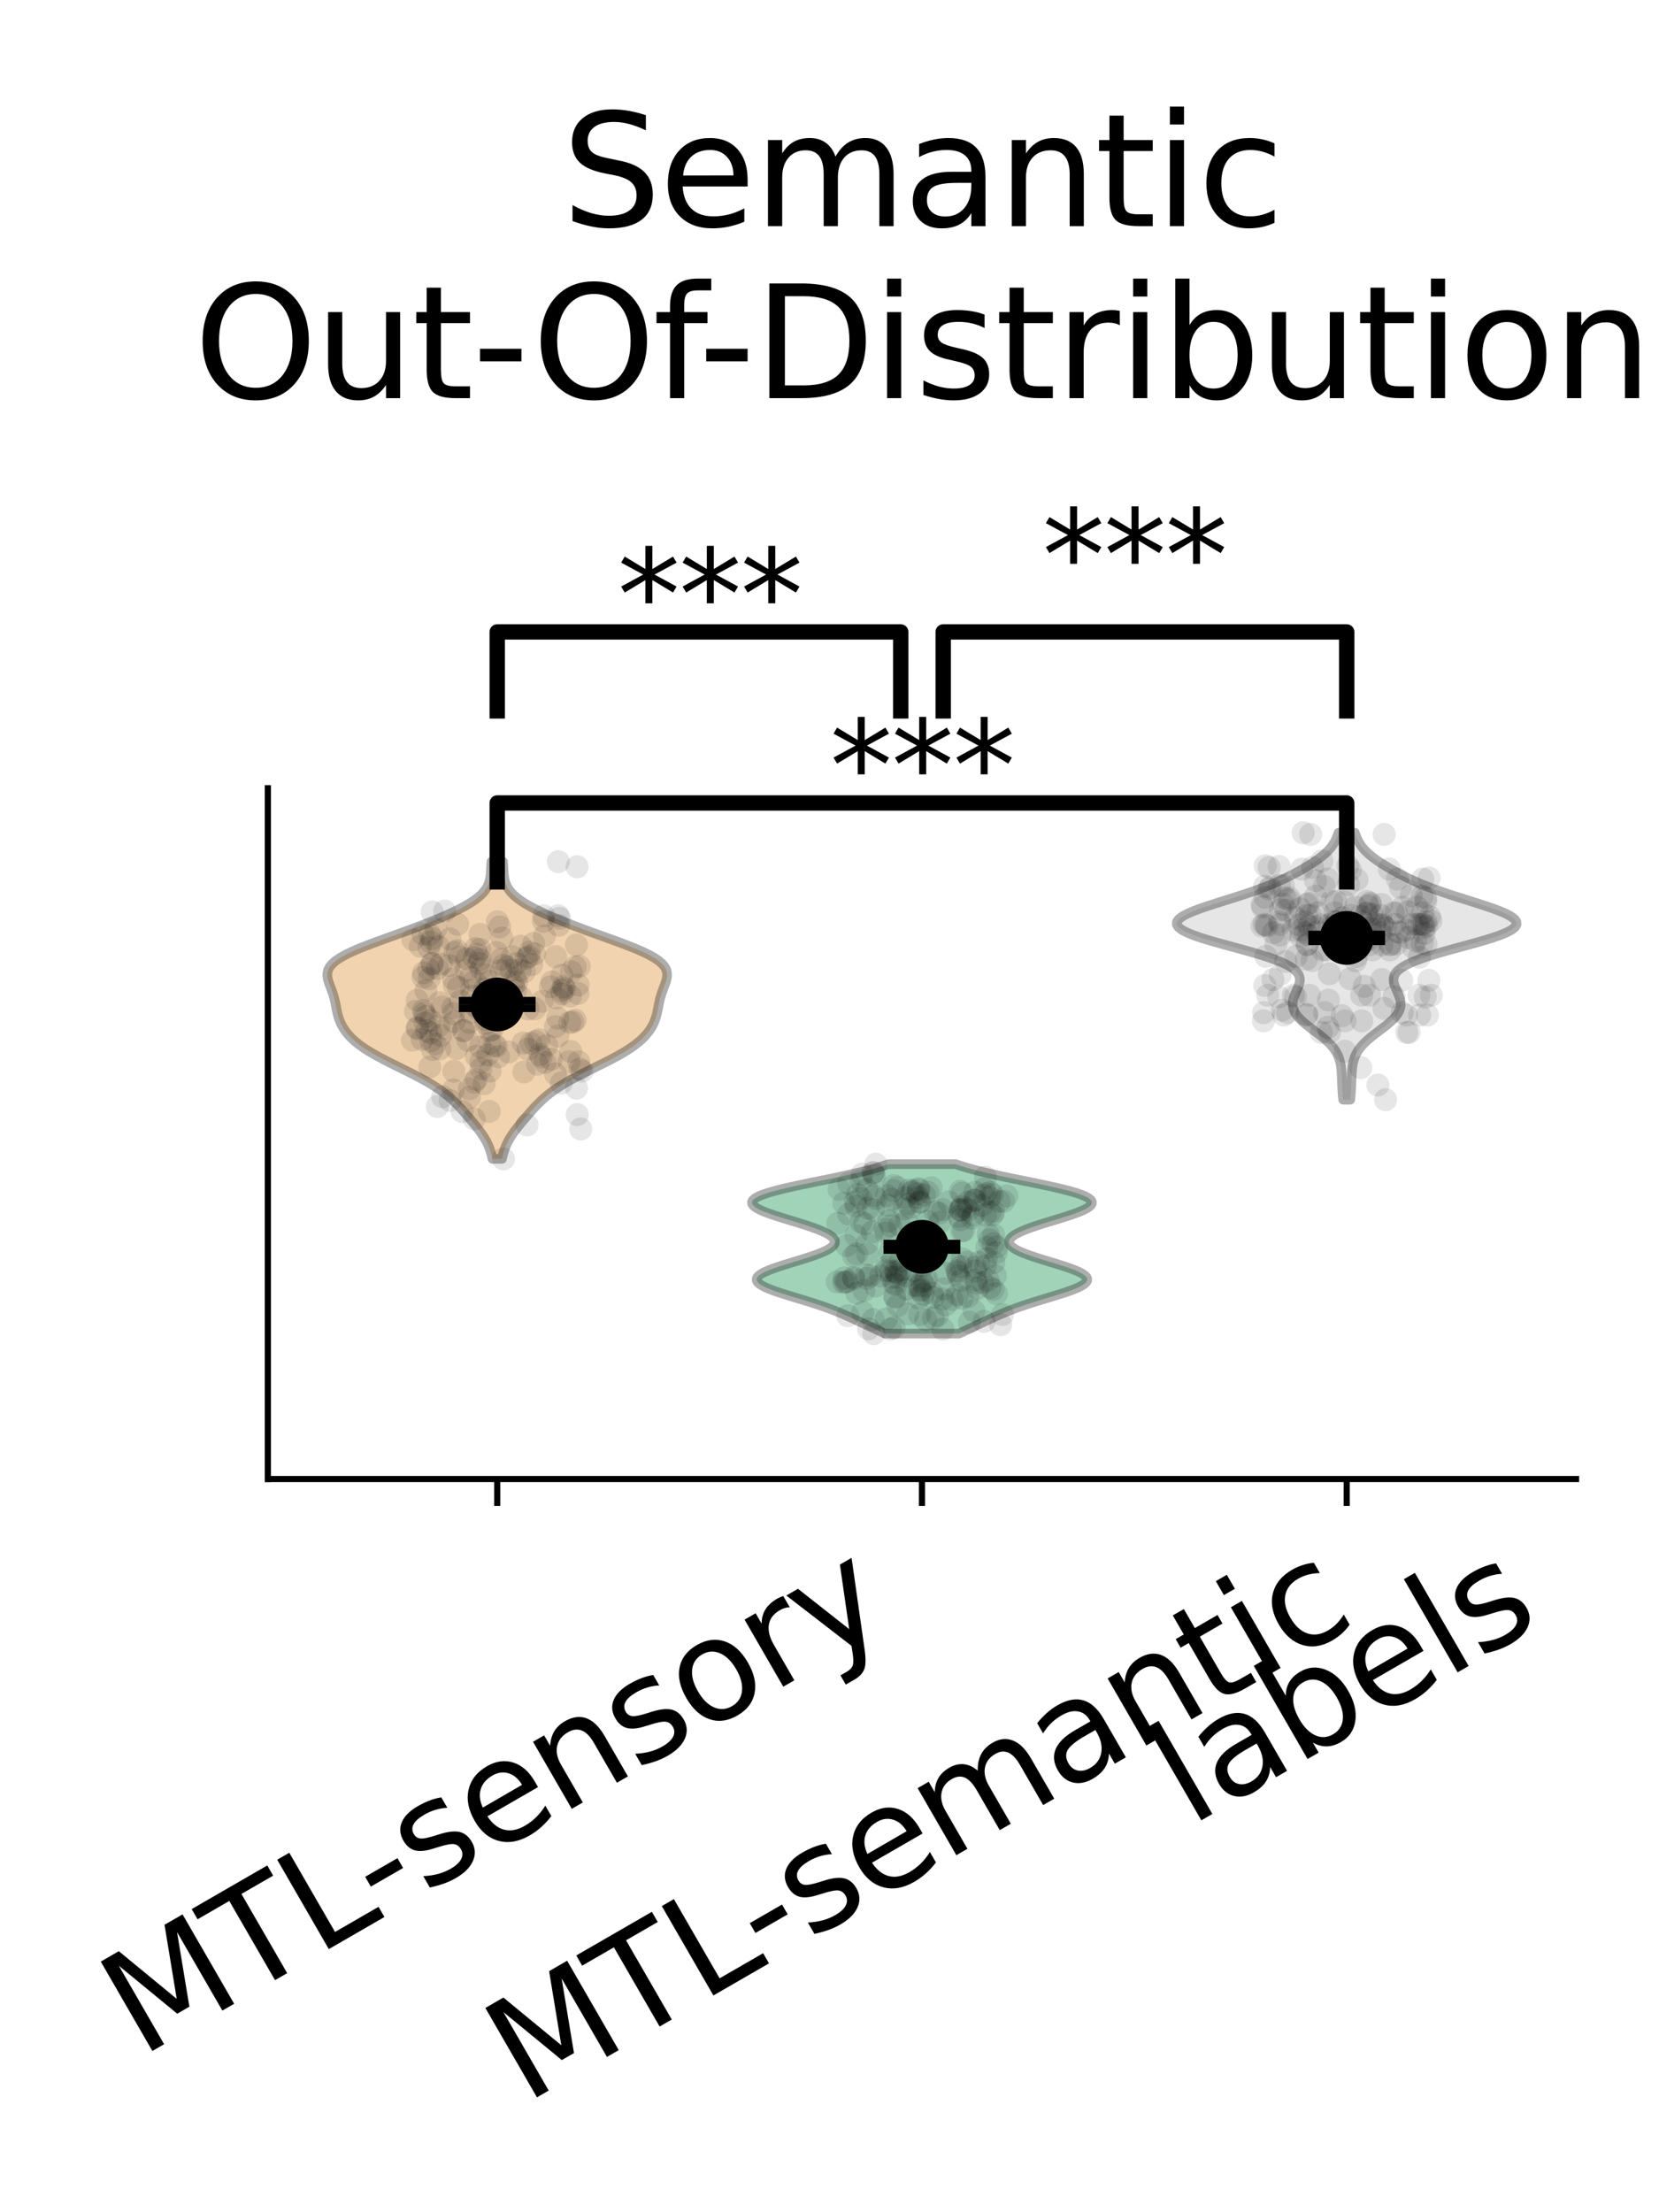 <?xml version="1.0" encoding="utf-8" standalone="no"?>
<!DOCTYPE svg PUBLIC "-//W3C//DTD SVG 1.1//EN"
  "http://www.w3.org/Graphics/SVG/1.1/DTD/svg11.dtd">
<svg xmlns:xlink="http://www.w3.org/1999/xlink" width="216pt" height="288pt" viewBox="0 0 216 288" xmlns="http://www.w3.org/2000/svg" version="1.1">
 <defs>
  <style type="text/css">*{stroke-linejoin: round; stroke-linecap: butt}</style>
 </defs>
 <g id="figure_1">
  <g id="patch_1">
   <path d="M 0 288 
L 216 288 
L 216 0 
L 0 0 
L 0 288 
z
" style="fill: none"/>
  </g>
  <g id="axes_1">
   <g id="patch_2">
    <path d="M 34.874 192.55 
L 205.2 192.55 
L 205.2 102.624 
L 34.874 102.624 
L 34.874 192.55 
z
" style="fill: none"/>
   </g>
   <g id="FillBetweenPolyCollection_1">
    <defs>
     <path id="m6baa9da4b2" d="M 65.355 -137.131 
L 64.119 -137.131 
L 64.03 -137.522 
L 63.925 -137.913 
L 63.802 -138.304 
L 63.656 -138.695 
L 63.485 -139.085 
L 63.288 -139.476 
L 63.063 -139.867 
L 62.812 -140.258 
L 62.538 -140.649 
L 62.245 -141.039 
L 61.937 -141.43 
L 61.618 -141.821 
L 61.291 -142.212 
L 60.96 -142.603 
L 60.623 -142.994 
L 60.279 -143.384 
L 59.925 -143.775 
L 59.556 -144.166 
L 59.166 -144.557 
L 58.748 -144.948 
L 58.296 -145.338 
L 57.805 -145.729 
L 57.271 -146.12 
L 56.69 -146.511 
L 56.063 -146.902 
L 55.392 -147.292 
L 54.679 -147.683 
L 53.933 -148.074 
L 53.161 -148.465 
L 52.373 -148.856 
L 51.58 -149.247 
L 50.794 -149.637 
L 50.027 -150.028 
L 49.288 -150.419 
L 48.589 -150.81 
L 47.935 -151.201 
L 47.333 -151.591 
L 46.786 -151.982 
L 46.295 -152.373 
L 45.858 -152.764 
L 45.474 -153.155 
L 45.14 -153.545 
L 44.853 -153.936 
L 44.608 -154.327 
L 44.402 -154.718 
L 44.232 -155.109 
L 44.094 -155.5 
L 43.981 -155.89 
L 43.888 -156.281 
L 43.808 -156.672 
L 43.734 -157.063 
L 43.656 -157.454 
L 43.569 -157.844 
L 43.467 -158.235 
L 43.347 -158.626 
L 43.211 -159.017 
L 43.064 -159.408 
L 42.916 -159.798 
L 42.78 -160.189 
L 42.673 -160.58 
L 42.616 -160.971 
L 42.629 -161.362 
L 42.731 -161.753 
L 42.939 -162.143 
L 43.266 -162.534 
L 43.717 -162.925 
L 44.295 -163.316 
L 44.992 -163.707 
L 45.798 -164.097 
L 46.697 -164.488 
L 47.672 -164.879 
L 48.701 -165.27 
L 49.766 -165.661 
L 50.849 -166.051 
L 51.935 -166.442 
L 53.01 -166.833 
L 54.067 -167.224 
L 55.096 -167.615 
L 56.093 -168.006 
L 57.051 -168.396 
L 57.966 -168.787 
L 58.832 -169.178 
L 59.642 -169.569 
L 60.39 -169.96 
L 61.07 -170.35 
L 61.674 -170.741 
L 62.2 -171.132 
L 62.644 -171.523 
L 63.008 -171.914 
L 63.296 -172.304 
L 63.514 -172.695 
L 63.671 -173.086 
L 63.777 -173.477 
L 63.845 -173.868 
L 63.887 -174.259 
L 63.913 -174.649 
L 63.933 -175.04 
L 63.956 -175.431 
L 63.985 -175.822 
L 65.488 -175.822 
L 65.488 -175.822 
L 65.517 -175.431 
L 65.54 -175.04 
L 65.56 -174.649 
L 65.586 -174.259 
L 65.628 -173.868 
L 65.696 -173.477 
L 65.803 -173.086 
L 65.959 -172.695 
L 66.177 -172.304 
L 66.465 -171.914 
L 66.829 -171.523 
L 67.274 -171.132 
L 67.799 -170.741 
L 68.404 -170.35 
L 69.083 -169.96 
L 69.831 -169.569 
L 70.641 -169.178 
L 71.507 -168.787 
L 72.422 -168.396 
L 73.381 -168.006 
L 74.377 -167.615 
L 75.406 -167.224 
L 76.463 -166.833 
L 77.539 -166.442 
L 78.624 -166.051 
L 79.707 -165.661 
L 80.772 -165.27 
L 81.802 -164.879 
L 82.776 -164.488 
L 83.675 -164.097 
L 84.481 -163.707 
L 85.179 -163.316 
L 85.756 -162.925 
L 86.207 -162.534 
L 86.534 -162.143 
L 86.742 -161.753 
L 86.844 -161.362 
L 86.857 -160.971 
L 86.8 -160.58 
L 86.693 -160.189 
L 86.557 -159.798 
L 86.409 -159.408 
L 86.262 -159.017 
L 86.126 -158.626 
L 86.006 -158.235 
L 85.904 -157.844 
L 85.817 -157.454 
L 85.74 -157.063 
L 85.665 -156.672 
L 85.585 -156.281 
L 85.492 -155.89 
L 85.379 -155.5 
L 85.241 -155.109 
L 85.071 -154.718 
L 84.865 -154.327 
L 84.621 -153.936 
L 84.333 -153.545 
L 83.999 -153.155 
L 83.615 -152.764 
L 83.178 -152.373 
L 82.687 -151.982 
L 82.14 -151.591 
L 81.538 -151.201 
L 80.885 -150.81 
L 80.185 -150.419 
L 79.447 -150.028 
L 78.679 -149.637 
L 77.893 -149.247 
L 77.1 -148.856 
L 76.312 -148.465 
L 75.54 -148.074 
L 74.794 -147.683 
L 74.082 -147.292 
L 73.41 -146.902 
L 72.783 -146.511 
L 72.202 -146.12 
L 71.668 -145.729 
L 71.177 -145.338 
L 70.725 -144.948 
L 70.308 -144.557 
L 69.917 -144.166 
L 69.548 -143.775 
L 69.194 -143.384 
L 68.851 -142.994 
L 68.514 -142.603 
L 68.182 -142.212 
L 67.855 -141.821 
L 67.537 -141.43 
L 67.228 -141.039 
L 66.935 -140.649 
L 66.661 -140.258 
L 66.411 -139.867 
L 66.186 -139.476 
L 65.988 -139.085 
L 65.817 -138.695 
L 65.671 -138.304 
L 65.548 -137.913 
L 65.444 -137.522 
L 65.355 -137.131 
z
" style="stroke: #323232; stroke-opacity: 0.4; stroke-width: 1.25"/>
    </defs>
    <g clip-path="url(#p48bdc55b8e)">
     <use xlink:href="#m6baa9da4b2" x="0" y="288" style="fill: #dc9238; fill-opacity: 0.4; stroke: #323232; stroke-opacity: 0.4; stroke-width: 1.25"/>
    </g>
   </g>
   <g id="FillBetweenPolyCollection_2">
    <defs>
     <path id="m37f68dfae0" d="M 124.863 -114.386 
L 115.211 -114.386 
L 114.744 -114.609 
L 114.27 -114.832 
L 113.794 -115.055 
L 113.318 -115.277 
L 112.842 -115.5 
L 112.368 -115.723 
L 111.895 -115.946 
L 111.421 -116.169 
L 110.941 -116.391 
L 110.454 -116.614 
L 109.953 -116.837 
L 109.434 -117.06 
L 108.893 -117.283 
L 108.325 -117.505 
L 107.727 -117.728 
L 107.099 -117.951 
L 106.439 -118.174 
L 105.751 -118.397 
L 105.039 -118.619 
L 104.31 -118.842 
L 103.573 -119.065 
L 102.838 -119.288 
L 102.119 -119.51 
L 101.428 -119.733 
L 100.78 -119.956 
L 100.19 -120.179 
L 99.671 -120.402 
L 99.235 -120.624 
L 98.894 -120.847 
L 98.658 -121.07 
L 98.531 -121.293 
L 98.518 -121.516 
L 98.619 -121.738 
L 98.833 -121.961 
L 99.153 -122.184 
L 99.571 -122.407 
L 100.078 -122.63 
L 100.66 -122.852 
L 101.303 -123.075 
L 101.993 -123.298 
L 102.712 -123.521 
L 103.446 -123.744 
L 104.177 -123.966 
L 104.892 -124.189 
L 105.576 -124.412 
L 106.215 -124.635 
L 106.799 -124.858 
L 107.318 -125.08 
L 107.763 -125.303 
L 108.127 -125.526 
L 108.407 -125.749 
L 108.598 -125.972 
L 108.698 -126.194 
L 108.707 -126.417 
L 108.626 -126.64 
L 108.455 -126.863 
L 108.2 -127.085 
L 107.862 -127.308 
L 107.448 -127.531 
L 106.963 -127.754 
L 106.414 -127.977 
L 105.809 -128.199 
L 105.157 -128.422 
L 104.468 -128.645 
L 103.753 -128.868 
L 103.023 -129.091 
L 102.292 -129.313 
L 101.572 -129.536 
L 100.878 -129.759 
L 100.224 -129.982 
L 99.625 -130.205 
L 99.095 -130.427 
L 98.647 -130.65 
L 98.295 -130.873 
L 98.05 -131.096 
L 97.922 -131.319 
L 97.917 -131.541 
L 98.041 -131.764 
L 98.295 -131.987 
L 98.68 -132.21 
L 99.19 -132.433 
L 99.818 -132.655 
L 100.557 -132.878 
L 101.392 -133.101 
L 102.311 -133.324 
L 103.297 -133.546 
L 104.334 -133.769 
L 105.406 -133.992 
L 106.496 -134.215 
L 107.587 -134.438 
L 108.666 -134.66 
L 109.718 -134.883 
L 110.733 -135.106 
L 111.701 -135.329 
L 112.615 -135.552 
L 113.469 -135.774 
L 114.26 -135.997 
L 114.987 -136.22 
L 115.649 -136.443 
L 124.426 -136.443 
L 124.426 -136.443 
L 125.087 -136.22 
L 125.814 -135.997 
L 126.605 -135.774 
L 127.46 -135.552 
L 128.373 -135.329 
L 129.342 -135.106 
L 130.356 -134.883 
L 131.409 -134.66 
L 132.487 -134.438 
L 133.579 -134.215 
L 134.668 -133.992 
L 135.74 -133.769 
L 136.777 -133.546 
L 137.764 -133.324 
L 138.682 -133.101 
L 139.518 -132.878 
L 140.256 -132.655 
L 140.885 -132.433 
L 141.395 -132.21 
L 141.779 -131.987 
L 142.034 -131.764 
L 142.157 -131.541 
L 142.153 -131.319 
L 142.024 -131.096 
L 141.779 -130.873 
L 141.427 -130.65 
L 140.979 -130.427 
L 140.449 -130.205 
L 139.85 -129.982 
L 139.196 -129.759 
L 138.502 -129.536 
L 137.782 -129.313 
L 137.051 -129.091 
L 136.321 -128.868 
L 135.606 -128.645 
L 134.917 -128.422 
L 134.265 -128.199 
L 133.661 -127.977 
L 133.112 -127.754 
L 132.627 -127.531 
L 132.212 -127.308 
L 131.875 -127.085 
L 131.619 -126.863 
L 131.449 -126.64 
L 131.367 -126.417 
L 131.376 -126.194 
L 131.476 -125.972 
L 131.667 -125.749 
L 131.947 -125.526 
L 132.312 -125.303 
L 132.756 -125.08 
L 133.275 -124.858 
L 133.859 -124.635 
L 134.499 -124.412 
L 135.182 -124.189 
L 135.897 -123.966 
L 136.629 -123.744 
L 137.362 -123.521 
L 138.082 -123.298 
L 138.771 -123.075 
L 139.415 -122.852 
L 139.997 -122.63 
L 140.503 -122.407 
L 140.922 -122.184 
L 141.242 -121.961 
L 141.455 -121.738 
L 141.556 -121.516 
L 141.543 -121.293 
L 141.417 -121.07 
L 141.18 -120.847 
L 140.839 -120.624 
L 140.404 -120.402 
L 139.884 -120.179 
L 139.294 -119.956 
L 138.646 -119.733 
L 137.955 -119.51 
L 137.236 -119.288 
L 136.501 -119.065 
L 135.764 -118.842 
L 135.035 -118.619 
L 134.323 -118.397 
L 133.635 -118.174 
L 132.976 -117.951 
L 132.347 -117.728 
L 131.75 -117.505 
L 131.182 -117.283 
L 130.64 -117.06 
L 130.122 -116.837 
L 129.621 -116.614 
L 129.133 -116.391 
L 128.654 -116.169 
L 128.179 -115.946 
L 127.706 -115.723 
L 127.232 -115.5 
L 126.757 -115.277 
L 126.28 -115.055 
L 125.804 -114.832 
L 125.331 -114.609 
L 124.863 -114.386 
z
" style="stroke: #323232; stroke-opacity: 0.4; stroke-width: 1.25"/>
    </defs>
    <g clip-path="url(#p48bdc55b8e)">
     <use xlink:href="#m37f68dfae0" x="0" y="288" style="fill: #159152; fill-opacity: 0.4; stroke: #323232; stroke-opacity: 0.4; stroke-width: 1.25"/>
    </g>
   </g>
   <g id="FillBetweenPolyCollection_3">
    <defs>
     <path id="m626dfd12e5" d="M 175.797 -144.835 
L 174.879 -144.835 
L 174.842 -145.186 
L 174.811 -145.537 
L 174.784 -145.888 
L 174.763 -146.239 
L 174.745 -146.59 
L 174.731 -146.941 
L 174.718 -147.292 
L 174.705 -147.643 
L 174.691 -147.994 
L 174.671 -148.345 
L 174.644 -148.696 
L 174.607 -149.047 
L 174.554 -149.398 
L 174.481 -149.75 
L 174.385 -150.101 
L 174.259 -150.452 
L 174.099 -150.803 
L 173.9 -151.154 
L 173.66 -151.505 
L 173.375 -151.856 
L 173.046 -152.207 
L 172.674 -152.558 
L 172.266 -152.909 
L 171.829 -153.26 
L 171.371 -153.611 
L 170.906 -153.962 
L 170.447 -154.313 
L 170.007 -154.664 
L 169.599 -155.015 
L 169.235 -155.366 
L 168.924 -155.717 
L 168.674 -156.068 
L 168.488 -156.419 
L 168.367 -156.77 
L 168.309 -157.121 
L 168.311 -157.472 
L 168.364 -157.823 
L 168.462 -158.174 
L 168.593 -158.525 
L 168.745 -158.876 
L 168.903 -159.227 
L 169.05 -159.578 
L 169.168 -159.93 
L 169.237 -160.281 
L 169.237 -160.632 
L 169.148 -160.983 
L 168.951 -161.334 
L 168.631 -161.685 
L 168.175 -162.036 
L 167.576 -162.387 
L 166.834 -162.738 
L 165.954 -163.089 
L 164.945 -163.44 
L 163.826 -163.791 
L 162.62 -164.142 
L 161.354 -164.493 
L 160.062 -164.844 
L 158.78 -165.195 
L 157.547 -165.546 
L 156.403 -165.897 
L 155.386 -166.248 
L 154.532 -166.599 
L 153.872 -166.95 
L 153.429 -167.301 
L 153.217 -167.652 
L 153.241 -168.003 
L 153.495 -168.354 
L 153.962 -168.705 
L 154.619 -169.056 
L 155.437 -169.407 
L 156.382 -169.759 
L 157.417 -170.11 
L 158.509 -170.461 
L 159.625 -170.812 
L 160.738 -171.163 
L 161.825 -171.514 
L 162.869 -171.865 
L 163.859 -172.216 
L 164.79 -172.567 
L 165.66 -172.918 
L 166.472 -173.269 
L 167.232 -173.62 
L 167.947 -173.971 
L 168.624 -174.322 
L 169.266 -174.673 
L 169.878 -175.024 
L 170.459 -175.375 
L 171.008 -175.726 
L 171.521 -176.077 
L 171.994 -176.428 
L 172.422 -176.779 
L 172.801 -177.13 
L 173.131 -177.481 
L 173.413 -177.832 
L 173.649 -178.183 
L 173.847 -178.534 
L 174.013 -178.885 
L 174.154 -179.236 
L 174.278 -179.588 
L 176.398 -179.588 
L 176.398 -179.588 
L 176.522 -179.236 
L 176.663 -178.885 
L 176.828 -178.534 
L 177.026 -178.183 
L 177.263 -177.832 
L 177.544 -177.481 
L 177.874 -177.13 
L 178.254 -176.779 
L 178.681 -176.428 
L 179.154 -176.077 
L 179.667 -175.726 
L 180.216 -175.375 
L 180.798 -175.024 
L 181.409 -174.673 
L 182.052 -174.322 
L 182.728 -173.971 
L 183.443 -173.62 
L 184.204 -173.269 
L 185.016 -172.918 
L 185.886 -172.567 
L 186.816 -172.216 
L 187.806 -171.865 
L 188.85 -171.514 
L 189.937 -171.163 
L 191.05 -170.812 
L 192.167 -170.461 
L 193.258 -170.11 
L 194.294 -169.759 
L 195.238 -169.407 
L 196.056 -169.056 
L 196.714 -168.705 
L 197.181 -168.354 
L 197.434 -168.003 
L 197.458 -167.652 
L 197.246 -167.301 
L 196.803 -166.95 
L 196.143 -166.599 
L 195.29 -166.248 
L 194.273 -165.897 
L 193.128 -165.546 
L 191.895 -165.195 
L 190.613 -164.844 
L 189.321 -164.493 
L 188.056 -164.142 
L 186.849 -163.791 
L 185.73 -163.44 
L 184.722 -163.089 
L 183.841 -162.738 
L 183.099 -162.387 
L 182.501 -162.036 
L 182.045 -161.685 
L 181.724 -161.334 
L 181.527 -160.983 
L 181.438 -160.632 
L 181.438 -160.281 
L 181.507 -159.93 
L 181.626 -159.578 
L 181.773 -159.227 
L 181.931 -158.876 
L 182.082 -158.525 
L 182.213 -158.174 
L 182.311 -157.823 
L 182.365 -157.472 
L 182.366 -157.121 
L 182.309 -156.77 
L 182.188 -156.419 
L 182.001 -156.068 
L 181.751 -155.717 
L 181.441 -155.366 
L 181.077 -155.015 
L 180.669 -154.664 
L 180.228 -154.313 
L 179.769 -153.962 
L 179.304 -153.611 
L 178.847 -153.26 
L 178.409 -152.909 
L 178.001 -152.558 
L 177.63 -152.207 
L 177.301 -151.856 
L 177.016 -151.505 
L 176.775 -151.154 
L 176.576 -150.803 
L 176.416 -150.452 
L 176.291 -150.101 
L 176.194 -149.75 
L 176.122 -149.398 
L 176.069 -149.047 
L 176.031 -148.696 
L 176.004 -148.345 
L 175.985 -147.994 
L 175.97 -147.643 
L 175.957 -147.292 
L 175.945 -146.941 
L 175.93 -146.59 
L 175.913 -146.239 
L 175.891 -145.888 
L 175.865 -145.537 
L 175.833 -145.186 
L 175.797 -144.835 
z
" style="stroke: #323232; stroke-opacity: 0.4; stroke-width: 1.25"/>
    </defs>
    <g clip-path="url(#p48bdc55b8e)">
     <use xlink:href="#m626dfd12e5" x="0" y="288" style="fill: #c0c0c0; fill-opacity: 0.4; stroke: #323232; stroke-opacity: 0.4; stroke-width: 1.25"/>
    </g>
   </g>
   <g id="matplotlib.axis_1">
    <g id="xtick_1">
     <g id="line2d_1">
      <defs>
       <path id="me110584f0c" d="M 0 0 
L 0 3.5 
" style="stroke: #000000; stroke-width: 0.8"/>
      </defs>
      <g>
       <use xlink:href="#me110584f0c" x="64.737" y="192.55" style="stroke: #000000; stroke-width: 0.8"/>
      </g>
     </g>
     <g id="text_1">
      <!-- MTL-sensory -->
      <g transform="translate(18.273 267.913) rotate(-30) scale(0.18 -0.18)">
       <defs>
        <path id="DejaVuSans-4d" d="M 628 4666 
L 1569 4666 
L 2759 1491 
L 3956 4666 
L 4897 4666 
L 4897 0 
L 4281 0 
L 4281 4097 
L 3078 897 
L 2444 897 
L 1241 4097 
L 1241 0 
L 628 0 
L 628 4666 
z
" transform="scale(0.016)"/>
        <path id="DejaVuSans-54" d="M -19 4666 
L 3928 4666 
L 3928 4134 
L 2272 4134 
L 2272 0 
L 1638 0 
L 1638 4134 
L -19 4134 
L -19 4666 
z
" transform="scale(0.016)"/>
        <path id="DejaVuSans-4c" d="M 628 4666 
L 1259 4666 
L 1259 531 
L 3531 531 
L 3531 0 
L 628 0 
L 628 4666 
z
" transform="scale(0.016)"/>
        <path id="DejaVuSans-2d" d="M 313 2009 
L 1997 2009 
L 1997 1497 
L 313 1497 
L 313 2009 
z
" transform="scale(0.016)"/>
        <path id="DejaVuSans-73" d="M 2834 3397 
L 2834 2853 
Q 2591 2978 2328 3040 
Q 2066 3103 1784 3103 
Q 1356 3103 1142 2972 
Q 928 2841 928 2578 
Q 928 2378 1081 2264 
Q 1234 2150 1697 2047 
L 1894 2003 
Q 2506 1872 2764 1633 
Q 3022 1394 3022 966 
Q 3022 478 2636 193 
Q 2250 -91 1575 -91 
Q 1294 -91 989 -36 
Q 684 19 347 128 
L 347 722 
Q 666 556 975 473 
Q 1284 391 1588 391 
Q 1994 391 2212 530 
Q 2431 669 2431 922 
Q 2431 1156 2273 1281 
Q 2116 1406 1581 1522 
L 1381 1569 
Q 847 1681 609 1914 
Q 372 2147 372 2553 
Q 372 3047 722 3315 
Q 1072 3584 1716 3584 
Q 2034 3584 2315 3537 
Q 2597 3491 2834 3397 
z
" transform="scale(0.016)"/>
        <path id="DejaVuSans-65" d="M 3597 1894 
L 3597 1613 
L 953 1613 
Q 991 1019 1311 708 
Q 1631 397 2203 397 
Q 2534 397 2845 478 
Q 3156 559 3463 722 
L 3463 178 
Q 3153 47 2828 -22 
Q 2503 -91 2169 -91 
Q 1331 -91 842 396 
Q 353 884 353 1716 
Q 353 2575 817 3079 
Q 1281 3584 2069 3584 
Q 2775 3584 3186 3129 
Q 3597 2675 3597 1894 
z
M 3022 2063 
Q 3016 2534 2758 2815 
Q 2500 3097 2075 3097 
Q 1594 3097 1305 2825 
Q 1016 2553 972 2059 
L 3022 2063 
z
" transform="scale(0.016)"/>
        <path id="DejaVuSans-6e" d="M 3513 2113 
L 3513 0 
L 2938 0 
L 2938 2094 
Q 2938 2591 2744 2837 
Q 2550 3084 2163 3084 
Q 1697 3084 1428 2787 
Q 1159 2491 1159 1978 
L 1159 0 
L 581 0 
L 581 3500 
L 1159 3500 
L 1159 2956 
Q 1366 3272 1645 3428 
Q 1925 3584 2291 3584 
Q 2894 3584 3203 3211 
Q 3513 2838 3513 2113 
z
" transform="scale(0.016)"/>
        <path id="DejaVuSans-6f" d="M 1959 3097 
Q 1497 3097 1228 2736 
Q 959 2375 959 1747 
Q 959 1119 1226 758 
Q 1494 397 1959 397 
Q 2419 397 2687 759 
Q 2956 1122 2956 1747 
Q 2956 2369 2687 2733 
Q 2419 3097 1959 3097 
z
M 1959 3584 
Q 2709 3584 3137 3096 
Q 3566 2609 3566 1747 
Q 3566 888 3137 398 
Q 2709 -91 1959 -91 
Q 1206 -91 779 398 
Q 353 888 353 1747 
Q 353 2609 779 3096 
Q 1206 3584 1959 3584 
z
" transform="scale(0.016)"/>
        <path id="DejaVuSans-72" d="M 2631 2963 
Q 2534 3019 2420 3045 
Q 2306 3072 2169 3072 
Q 1681 3072 1420 2755 
Q 1159 2438 1159 1844 
L 1159 0 
L 581 0 
L 581 3500 
L 1159 3500 
L 1159 2956 
Q 1341 3275 1631 3429 
Q 1922 3584 2338 3584 
Q 2397 3584 2469 3576 
Q 2541 3569 2628 3553 
L 2631 2963 
z
" transform="scale(0.016)"/>
        <path id="DejaVuSans-79" d="M 2059 -325 
Q 1816 -950 1584 -1140 
Q 1353 -1331 966 -1331 
L 506 -1331 
L 506 -850 
L 844 -850 
Q 1081 -850 1212 -737 
Q 1344 -625 1503 -206 
L 1606 56 
L 191 3500 
L 800 3500 
L 1894 763 
L 2988 3500 
L 3597 3500 
L 2059 -325 
z
" transform="scale(0.016)"/>
       </defs>
       <use xlink:href="#DejaVuSans-4d"/>
       <use xlink:href="#DejaVuSans-54" transform="translate(86.279 0)"/>
       <use xlink:href="#DejaVuSans-4c" transform="translate(147.363 0)"/>
       <use xlink:href="#DejaVuSans-2d" transform="translate(201.326 0)"/>
       <use xlink:href="#DejaVuSans-73" transform="translate(237.41 0)"/>
       <use xlink:href="#DejaVuSans-65" transform="translate(289.51 0)"/>
       <use xlink:href="#DejaVuSans-6e" transform="translate(351.033 0)"/>
       <use xlink:href="#DejaVuSans-73" transform="translate(414.412 0)"/>
       <use xlink:href="#DejaVuSans-6f" transform="translate(466.512 0)"/>
       <use xlink:href="#DejaVuSans-72" transform="translate(527.693 0)"/>
       <use xlink:href="#DejaVuSans-79" transform="translate(568.807 0)"/>
      </g>
     </g>
    </g>
    <g id="xtick_2">
     <g id="line2d_2">
      <g>
       <use xlink:href="#me110584f0c" x="120.037" y="192.55" style="stroke: #000000; stroke-width: 0.8"/>
      </g>
     </g>
     <g id="text_2">
      <!-- MTL-semantic -->
      <g transform="translate(68.346 273.95) rotate(-30) scale(0.18 -0.18)">
       <defs>
        <path id="DejaVuSans-6d" d="M 3328 2828 
Q 3544 3216 3844 3400 
Q 4144 3584 4550 3584 
Q 5097 3584 5394 3201 
Q 5691 2819 5691 2113 
L 5691 0 
L 5113 0 
L 5113 2094 
Q 5113 2597 4934 2840 
Q 4756 3084 4391 3084 
Q 3944 3084 3684 2787 
Q 3425 2491 3425 1978 
L 3425 0 
L 2847 0 
L 2847 2094 
Q 2847 2600 2669 2842 
Q 2491 3084 2119 3084 
Q 1678 3084 1418 2786 
Q 1159 2488 1159 1978 
L 1159 0 
L 581 0 
L 581 3500 
L 1159 3500 
L 1159 2956 
Q 1356 3278 1631 3431 
Q 1906 3584 2284 3584 
Q 2666 3584 2933 3390 
Q 3200 3197 3328 2828 
z
" transform="scale(0.016)"/>
        <path id="DejaVuSans-61" d="M 2194 1759 
Q 1497 1759 1228 1600 
Q 959 1441 959 1056 
Q 959 750 1161 570 
Q 1363 391 1709 391 
Q 2188 391 2477 730 
Q 2766 1069 2766 1631 
L 2766 1759 
L 2194 1759 
z
M 3341 1997 
L 3341 0 
L 2766 0 
L 2766 531 
Q 2569 213 2275 61 
Q 1981 -91 1556 -91 
Q 1019 -91 701 211 
Q 384 513 384 1019 
Q 384 1609 779 1909 
Q 1175 2209 1959 2209 
L 2766 2209 
L 2766 2266 
Q 2766 2663 2505 2880 
Q 2244 3097 1772 3097 
Q 1472 3097 1187 3025 
Q 903 2953 641 2809 
L 641 3341 
Q 956 3463 1253 3523 
Q 1550 3584 1831 3584 
Q 2591 3584 2966 3190 
Q 3341 2797 3341 1997 
z
" transform="scale(0.016)"/>
        <path id="DejaVuSans-74" d="M 1172 4494 
L 1172 3500 
L 2356 3500 
L 2356 3053 
L 1172 3053 
L 1172 1153 
Q 1172 725 1289 603 
Q 1406 481 1766 481 
L 2356 481 
L 2356 0 
L 1766 0 
Q 1100 0 847 248 
Q 594 497 594 1153 
L 594 3053 
L 172 3053 
L 172 3500 
L 594 3500 
L 594 4494 
L 1172 4494 
z
" transform="scale(0.016)"/>
        <path id="DejaVuSans-69" d="M 603 3500 
L 1178 3500 
L 1178 0 
L 603 0 
L 603 3500 
z
M 603 4863 
L 1178 4863 
L 1178 4134 
L 603 4134 
L 603 4863 
z
" transform="scale(0.016)"/>
        <path id="DejaVuSans-63" d="M 3122 3366 
L 3122 2828 
Q 2878 2963 2633 3030 
Q 2388 3097 2138 3097 
Q 1578 3097 1268 2742 
Q 959 2388 959 1747 
Q 959 1106 1268 751 
Q 1578 397 2138 397 
Q 2388 397 2633 464 
Q 2878 531 3122 666 
L 3122 134 
Q 2881 22 2623 -34 
Q 2366 -91 2075 -91 
Q 1284 -91 818 406 
Q 353 903 353 1747 
Q 353 2603 823 3093 
Q 1294 3584 2113 3584 
Q 2378 3584 2631 3529 
Q 2884 3475 3122 3366 
z
" transform="scale(0.016)"/>
       </defs>
       <use xlink:href="#DejaVuSans-4d"/>
       <use xlink:href="#DejaVuSans-54" transform="translate(86.279 0)"/>
       <use xlink:href="#DejaVuSans-4c" transform="translate(147.363 0)"/>
       <use xlink:href="#DejaVuSans-2d" transform="translate(201.326 0)"/>
       <use xlink:href="#DejaVuSans-73" transform="translate(237.41 0)"/>
       <use xlink:href="#DejaVuSans-65" transform="translate(289.51 0)"/>
       <use xlink:href="#DejaVuSans-6d" transform="translate(351.033 0)"/>
       <use xlink:href="#DejaVuSans-61" transform="translate(448.445 0)"/>
       <use xlink:href="#DejaVuSans-6e" transform="translate(509.725 0)"/>
       <use xlink:href="#DejaVuSans-74" transform="translate(573.104 0)"/>
       <use xlink:href="#DejaVuSans-69" transform="translate(612.312 0)"/>
       <use xlink:href="#DejaVuSans-63" transform="translate(640.096 0)"/>
      </g>
     </g>
    </g>
    <g id="xtick_3">
     <g id="line2d_3">
      <g>
       <use xlink:href="#me110584f0c" x="175.338" y="192.55" style="stroke: #000000; stroke-width: 0.8"/>
      </g>
     </g>
     <g id="text_3">
      <!-- labels -->
      <g transform="translate(154.91 237.851) rotate(-30) scale(0.18 -0.18)">
       <defs>
        <path id="DejaVuSans-6c" d="M 603 4863 
L 1178 4863 
L 1178 0 
L 603 0 
L 603 4863 
z
" transform="scale(0.016)"/>
        <path id="DejaVuSans-62" d="M 3116 1747 
Q 3116 2381 2855 2742 
Q 2594 3103 2138 3103 
Q 1681 3103 1420 2742 
Q 1159 2381 1159 1747 
Q 1159 1113 1420 752 
Q 1681 391 2138 391 
Q 2594 391 2855 752 
Q 3116 1113 3116 1747 
z
M 1159 2969 
Q 1341 3281 1617 3432 
Q 1894 3584 2278 3584 
Q 2916 3584 3314 3078 
Q 3713 2572 3713 1747 
Q 3713 922 3314 415 
Q 2916 -91 2278 -91 
Q 1894 -91 1617 61 
Q 1341 213 1159 525 
L 1159 0 
L 581 0 
L 581 4863 
L 1159 4863 
L 1159 2969 
z
" transform="scale(0.016)"/>
       </defs>
       <use xlink:href="#DejaVuSans-6c"/>
       <use xlink:href="#DejaVuSans-61" transform="translate(27.783 0)"/>
       <use xlink:href="#DejaVuSans-62" transform="translate(89.062 0)"/>
       <use xlink:href="#DejaVuSans-65" transform="translate(152.539 0)"/>
       <use xlink:href="#DejaVuSans-6c" transform="translate(214.062 0)"/>
       <use xlink:href="#DejaVuSans-73" transform="translate(241.846 0)"/>
      </g>
     </g>
    </g>
   </g>
   <g id="matplotlib.axis_2"/>
   <g id="line2d_4">
    <path d="M 64.737 114.813 
L 64.737 104.536 
L 175.338 104.536 
L 175.338 114.813 
" style="fill: none; stroke: #000000; stroke-width: 2; stroke-linecap: square"/>
   </g>
   <g id="line2d_5">
    <path d="M 64.737 92.546 
L 64.737 82.269 
L 117.272 82.269 
L 117.272 92.546 
" style="fill: none; stroke: #000000; stroke-width: 2; stroke-linecap: square"/>
   </g>
   <g id="line2d_6">
    <path d="M 122.802 92.546 
L 122.802 82.269 
L 175.338 82.269 
L 175.338 92.546 
" style="fill: none; stroke: #000000; stroke-width: 2; stroke-linecap: square"/>
   </g>
   <g id="patch_3">
    <path d="M 34.874 192.55 
L 34.874 102.624 
" style="fill: none; stroke: #000000; stroke-width: 0.8; stroke-linejoin: miter; stroke-linecap: square"/>
   </g>
   <g id="patch_4">
    <path d="M 34.874 192.55 
L 205.2 192.55 
" style="fill: none; stroke: #000000; stroke-width: 0.8; stroke-linejoin: miter; stroke-linecap: square"/>
   </g>
   <g id="PathCollection_1">
    <defs>
     <path id="m569a27c755" d="M 0 1.5 
C 0.398 1.5 0.779 1.342 1.061 1.061 
C 1.342 0.779 1.5 0.398 1.5 0 
C 1.5 -0.398 1.342 -0.779 1.061 -1.061 
C 0.779 -1.342 0.398 -1.5 0 -1.5 
C -0.398 -1.5 -0.779 -1.342 -1.061 -1.061 
C -1.342 -0.779 -1.5 -0.398 -1.5 0 
C -1.5 0.398 -1.342 0.779 -1.061 1.061 
C -0.779 1.342 -0.398 1.5 0 1.5 
z
"/>
    </defs>
    <g clip-path="url(#p48bdc55b8e)">
     <use xlink:href="#m569a27c755" x="57.54" y="131.115" style="fill-opacity: 0.1"/>
     <use xlink:href="#m569a27c755" x="60.932" y="135.44" style="fill-opacity: 0.1"/>
     <use xlink:href="#m569a27c755" x="68.726" y="136.58" style="fill-opacity: 0.1"/>
     <use xlink:href="#m569a27c755" x="55.075" y="127.22" style="fill-opacity: 0.1"/>
     <use xlink:href="#m569a27c755" x="67.109" y="128.984" style="fill-opacity: 0.1"/>
     <use xlink:href="#m569a27c755" x="64.242" y="132.406" style="fill-opacity: 0.1"/>
     <use xlink:href="#m569a27c755" x="59.959" y="130.318" style="fill-opacity: 0.1"/>
     <use xlink:href="#m569a27c755" x="58.95" y="131.201" style="fill-opacity: 0.1"/>
     <use xlink:href="#m569a27c755" x="65.058" y="120.678" style="fill-opacity: 0.1"/>
     <use xlink:href="#m569a27c755" x="61.815" y="127.693" style="fill-opacity: 0.1"/>
     <use xlink:href="#m569a27c755" x="63.775" y="127.758" style="fill-opacity: 0.1"/>
     <use xlink:href="#m569a27c755" x="61.142" y="142.864" style="fill-opacity: 0.1"/>
     <use xlink:href="#m569a27c755" x="75.144" y="112.845" style="fill-opacity: 0.1"/>
     <use xlink:href="#m569a27c755" x="56.628" y="135.913" style="fill-opacity: 0.1"/>
     <use xlink:href="#m569a27c755" x="55.818" y="126.187" style="fill-opacity: 0.1"/>
     <use xlink:href="#m569a27c755" x="61.272" y="127.22" style="fill-opacity: 0.1"/>
     <use xlink:href="#m569a27c755" x="66.75" y="131.115" style="fill-opacity: 0.1"/>
     <use xlink:href="#m569a27c755" x="68.258" y="126.488" style="fill-opacity: 0.1"/>
     <use xlink:href="#m569a27c755" x="62.464" y="123.605" style="fill-opacity: 0.1"/>
     <use xlink:href="#m569a27c755" x="75.781" y="139.442" style="fill-opacity: 0.1"/>
     <use xlink:href="#m569a27c755" x="61.46" y="129.716" style="fill-opacity: 0.1"/>
     <use xlink:href="#m569a27c755" x="69.634" y="131.33" style="fill-opacity: 0.1"/>
     <use xlink:href="#m569a27c755" x="67.78" y="123.174" style="fill-opacity: 0.1"/>
     <use xlink:href="#m569a27c755" x="71.661" y="128.468" style="fill-opacity: 0.1"/>
     <use xlink:href="#m569a27c755" x="75.271" y="128.231" style="fill-opacity: 0.1"/>
     <use xlink:href="#m569a27c755" x="73.359" y="128.446" style="fill-opacity: 0.1"/>
     <use xlink:href="#m569a27c755" x="70.589" y="130.361" style="fill-opacity: 0.1"/>
     <use xlink:href="#m569a27c755" x="69.122" y="135.827" style="fill-opacity: 0.1"/>
     <use xlink:href="#m569a27c755" x="61.098" y="133.094" style="fill-opacity: 0.1"/>
     <use xlink:href="#m569a27c755" x="56.943" y="144.047" style="fill-opacity: 0.1"/>
     <use xlink:href="#m569a27c755" x="55.062" y="121.603" style="fill-opacity: 0.1"/>
     <use xlink:href="#m569a27c755" x="59.027" y="141.895" style="fill-opacity: 0.1"/>
     <use xlink:href="#m569a27c755" x="63.239" y="133.245" style="fill-opacity: 0.1"/>
     <use xlink:href="#m569a27c755" x="65.223" y="126.337" style="fill-opacity: 0.1"/>
     <use xlink:href="#m569a27c755" x="70.777" y="119.946" style="fill-opacity: 0.1"/>
     <use xlink:href="#m569a27c755" x="74.884" y="132.815" style="fill-opacity: 0.1"/>
     <use xlink:href="#m569a27c755" x="56.272" y="125.434" style="fill-opacity: 0.1"/>
     <use xlink:href="#m569a27c755" x="56.043" y="132.858" style="fill-opacity: 0.1"/>
     <use xlink:href="#m569a27c755" x="66.721" y="124.573" style="fill-opacity: 0.1"/>
     <use xlink:href="#m569a27c755" x="70.165" y="135.354" style="fill-opacity: 0.1"/>
     <use xlink:href="#m569a27c755" x="72.438" y="129.91" style="fill-opacity: 0.1"/>
     <use xlink:href="#m569a27c755" x="74.377" y="126.531" style="fill-opacity: 0.1"/>
     <use xlink:href="#m569a27c755" x="75.43" y="125.799" style="fill-opacity: 0.1"/>
     <use xlink:href="#m569a27c755" x="62.52" y="124.917" style="fill-opacity: 0.1"/>
     <use xlink:href="#m569a27c755" x="62.09" y="124.25" style="fill-opacity: 0.1"/>
     <use xlink:href="#m569a27c755" x="56.946" y="126.079" style="fill-opacity: 0.1"/>
     <use xlink:href="#m569a27c755" x="68.827" y="124.53" style="fill-opacity: 0.1"/>
     <use xlink:href="#m569a27c755" x="68.204" y="139.55" style="fill-opacity: 0.1"/>
     <use xlink:href="#m569a27c755" x="72.745" y="120.463" style="fill-opacity: 0.1"/>
     <use xlink:href="#m569a27c755" x="55.828" y="123.346" style="fill-opacity: 0.1"/>
     <use xlink:href="#m569a27c755" x="64.687" y="131.394" style="fill-opacity: 0.1"/>
     <use xlink:href="#m569a27c755" x="66.53" y="126.294" style="fill-opacity: 0.1"/>
     <use xlink:href="#m569a27c755" x="59.02" y="127.413" style="fill-opacity: 0.1"/>
     <use xlink:href="#m569a27c755" x="57.415" y="125.52" style="fill-opacity: 0.1"/>
     <use xlink:href="#m569a27c755" x="72.691" y="112.178" style="fill-opacity: 0.1"/>
     <use xlink:href="#m569a27c755" x="54.971" y="135.311" style="fill-opacity: 0.1"/>
     <use xlink:href="#m569a27c755" x="64.087" y="134.041" style="fill-opacity: 0.1"/>
     <use xlink:href="#m569a27c755" x="56.239" y="125.498" style="fill-opacity: 0.1"/>
     <use xlink:href="#m569a27c755" x="63.787" y="135.806" style="fill-opacity: 0.1"/>
     <use xlink:href="#m569a27c755" x="75.353" y="138.237" style="fill-opacity: 0.1"/>
     <use xlink:href="#m569a27c755" x="63.049" y="141.078" style="fill-opacity: 0.1"/>
     <use xlink:href="#m569a27c755" x="72.636" y="134.88" style="fill-opacity: 0.1"/>
     <use xlink:href="#m569a27c755" x="56.272" y="122.184" style="fill-opacity: 0.1"/>
     <use xlink:href="#m569a27c755" x="59.677" y="128.532" style="fill-opacity: 0.1"/>
     <use xlink:href="#m569a27c755" x="62.608" y="138.237" style="fill-opacity: 0.1"/>
     <use xlink:href="#m569a27c755" x="62.52" y="136.301" style="fill-opacity: 0.1"/>
     <use xlink:href="#m569a27c755" x="68.528" y="124.745" style="fill-opacity: 0.1"/>
     <use xlink:href="#m569a27c755" x="61.302" y="131.803" style="fill-opacity: 0.1"/>
     <use xlink:href="#m569a27c755" x="69.465" y="122.83" style="fill-opacity: 0.1"/>
     <use xlink:href="#m569a27c755" x="67.815" y="129.802" style="fill-opacity: 0.1"/>
     <use xlink:href="#m569a27c755" x="62.506" y="121.646" style="fill-opacity: 0.1"/>
     <use xlink:href="#m569a27c755" x="63.227" y="132.728" style="fill-opacity: 0.1"/>
     <use xlink:href="#m569a27c755" x="67.27" y="127.865" style="fill-opacity: 0.1"/>
     <use xlink:href="#m569a27c755" x="55.226" y="131.932" style="fill-opacity: 0.1"/>
     <use xlink:href="#m569a27c755" x="71.868" y="127.844" style="fill-opacity: 0.1"/>
     <use xlink:href="#m569a27c755" x="68.13" y="135.784" style="fill-opacity: 0.1"/>
     <use xlink:href="#m569a27c755" x="69.743" y="135.59" style="fill-opacity: 0.1"/>
     <use xlink:href="#m569a27c755" x="65.553" y="150.869" style="fill-opacity: 0.1"/>
     <use xlink:href="#m569a27c755" x="56.12" y="122.658" style="fill-opacity: 0.1"/>
     <use xlink:href="#m569a27c755" x="62.636" y="139.119" style="fill-opacity: 0.1"/>
     <use xlink:href="#m569a27c755" x="62.643" y="131.244" style="fill-opacity: 0.1"/>
     <use xlink:href="#m569a27c755" x="60.778" y="124.831" style="fill-opacity: 0.1"/>
     <use xlink:href="#m569a27c755" x="54.339" y="133.783" style="fill-opacity: 0.1"/>
     <use xlink:href="#m569a27c755" x="69.985" y="138.538" style="fill-opacity: 0.1"/>
     <use xlink:href="#m569a27c755" x="56.105" y="135.504" style="fill-opacity: 0.1"/>
     <use xlink:href="#m569a27c755" x="67.088" y="127.413" style="fill-opacity: 0.1"/>
     <use xlink:href="#m569a27c755" x="69.232" y="125.584" style="fill-opacity: 0.1"/>
     <use xlink:href="#m569a27c755" x="67.718" y="126.273" style="fill-opacity: 0.1"/>
     <use xlink:href="#m569a27c755" x="74.893" y="125.864" style="fill-opacity: 0.1"/>
     <use xlink:href="#m569a27c755" x="55.961" y="138.904" style="fill-opacity: 0.1"/>
     <use xlink:href="#m569a27c755" x="72.858" y="119.559" style="fill-opacity: 0.1"/>
     <use xlink:href="#m569a27c755" x="54.322" y="133.912" style="fill-opacity: 0.1"/>
     <use xlink:href="#m569a27c755" x="65.509" y="125.67" style="fill-opacity: 0.1"/>
     <use xlink:href="#m569a27c755" x="62.618" y="126.144" style="fill-opacity: 0.1"/>
     <use xlink:href="#m569a27c755" x="65.272" y="124.874" style="fill-opacity: 0.1"/>
     <use xlink:href="#m569a27c755" x="61.753" y="140.884" style="fill-opacity: 0.1"/>
     <use xlink:href="#m569a27c755" x="57.892" y="118.612" style="fill-opacity: 0.1"/>
     <use xlink:href="#m569a27c755" x="54.099" y="131.653" style="fill-opacity: 0.1"/>
     <use xlink:href="#m569a27c755" x="65.138" y="130.555" style="fill-opacity: 0.1"/>
     <use xlink:href="#m569a27c755" x="72.319" y="139.808" style="fill-opacity: 0.1"/>
     <use xlink:href="#m569a27c755" x="61.932" y="130.985" style="fill-opacity: 0.1"/>
     <use xlink:href="#m569a27c755" x="58.606" y="143.273" style="fill-opacity: 0.1"/>
     <use xlink:href="#m569a27c755" x="55.458" y="128.963" style="fill-opacity: 0.1"/>
     <use xlink:href="#m569a27c755" x="55.564" y="134.192" style="fill-opacity: 0.1"/>
     <use xlink:href="#m569a27c755" x="58.574" y="122.227" style="fill-opacity: 0.1"/>
     <use xlink:href="#m569a27c755" x="55.889" y="127.413" style="fill-opacity: 0.1"/>
     <use xlink:href="#m569a27c755" x="59.539" y="123.755" style="fill-opacity: 0.1"/>
     <use xlink:href="#m569a27c755" x="55.14" y="126.66" style="fill-opacity: 0.1"/>
     <use xlink:href="#m569a27c755" x="55.128" y="131.545" style="fill-opacity: 0.1"/>
     <use xlink:href="#m569a27c755" x="72.617" y="132.556" style="fill-opacity: 0.1"/>
     <use xlink:href="#m569a27c755" x="57.263" y="136.537" style="fill-opacity: 0.1"/>
     <use xlink:href="#m569a27c755" x="66.057" y="125.864" style="fill-opacity: 0.1"/>
     <use xlink:href="#m569a27c755" x="70.785" y="119.236" style="fill-opacity: 0.1"/>
     <use xlink:href="#m569a27c755" x="63.772" y="134.192" style="fill-opacity: 0.1"/>
     <use xlink:href="#m569a27c755" x="57.069" y="123.217" style="fill-opacity: 0.1"/>
     <use xlink:href="#m569a27c755" x="58.092" y="133.89" style="fill-opacity: 0.1"/>
     <use xlink:href="#m569a27c755" x="63.254" y="126.897" style="fill-opacity: 0.1"/>
     <use xlink:href="#m569a27c755" x="65.361" y="122.12" style="fill-opacity: 0.1"/>
     <use xlink:href="#m569a27c755" x="61.406" y="128.898" style="fill-opacity: 0.1"/>
     <use xlink:href="#m569a27c755" x="70.963" y="138.302" style="fill-opacity: 0.1"/>
     <use xlink:href="#m569a27c755" x="70.289" y="137.29" style="fill-opacity: 0.1"/>
     <use xlink:href="#m569a27c755" x="74.187" y="133.116" style="fill-opacity: 0.1"/>
     <use xlink:href="#m569a27c755" x="54.317" y="130.211" style="fill-opacity: 0.1"/>
     <use xlink:href="#m569a27c755" x="73.489" y="128.705" style="fill-opacity: 0.1"/>
     <use xlink:href="#m569a27c755" x="62.36" y="125.412" style="fill-opacity: 0.1"/>
     <use xlink:href="#m569a27c755" x="73.106" y="128.963" style="fill-opacity: 0.1"/>
     <use xlink:href="#m569a27c755" x="68.957" y="123.949" style="fill-opacity: 0.1"/>
     <use xlink:href="#m569a27c755" x="75.517" y="139.163" style="fill-opacity: 0.1"/>
     <use xlink:href="#m569a27c755" x="70.472" y="137.613" style="fill-opacity: 0.1"/>
     <use xlink:href="#m569a27c755" x="61.74" y="145.661" style="fill-opacity: 0.1"/>
     <use xlink:href="#m569a27c755" x="64.76" y="119.989" style="fill-opacity: 0.1"/>
     <use xlink:href="#m569a27c755" x="62.002" y="140.518" style="fill-opacity: 0.1"/>
     <use xlink:href="#m569a27c755" x="61.748" y="124.681" style="fill-opacity: 0.1"/>
     <use xlink:href="#m569a27c755" x="59.448" y="136.494" style="fill-opacity: 0.1"/>
     <use xlink:href="#m569a27c755" x="64.647" y="124.013" style="fill-opacity: 0.1"/>
     <use xlink:href="#m569a27c755" x="68.757" y="131.351" style="fill-opacity: 0.1"/>
     <use xlink:href="#m569a27c755" x="59.811" y="124.594" style="fill-opacity: 0.1"/>
     <use xlink:href="#m569a27c755" x="65.276" y="132.772" style="fill-opacity: 0.1"/>
     <use xlink:href="#m569a27c755" x="56.273" y="118.72" style="fill-opacity: 0.1"/>
     <use xlink:href="#m569a27c755" x="57.212" y="130.534" style="fill-opacity: 0.1"/>
     <use xlink:href="#m569a27c755" x="54.712" y="123.196" style="fill-opacity: 0.1"/>
     <use xlink:href="#m569a27c755" x="75.149" y="145.102" style="fill-opacity: 0.1"/>
     <use xlink:href="#m569a27c755" x="53.762" y="122.335" style="fill-opacity: 0.1"/>
     <use xlink:href="#m569a27c755" x="57.627" y="142.778" style="fill-opacity: 0.1"/>
     <use xlink:href="#m569a27c755" x="67.233" y="125.455" style="fill-opacity: 0.1"/>
     <use xlink:href="#m569a27c755" x="55.476" y="132.298" style="fill-opacity: 0.1"/>
     <use xlink:href="#m569a27c755" x="73.184" y="129.35" style="fill-opacity: 0.1"/>
     <use xlink:href="#m569a27c755" x="69.595" y="124.186" style="fill-opacity: 0.1"/>
     <use xlink:href="#m569a27c755" x="75.053" y="141.659" style="fill-opacity: 0.1"/>
     <use xlink:href="#m569a27c755" x="64.905" y="137.57" style="fill-opacity: 0.1"/>
     <use xlink:href="#m569a27c755" x="60.321" y="134.213" style="fill-opacity: 0.1"/>
     <use xlink:href="#m569a27c755" x="65.832" y="129.996" style="fill-opacity: 0.1"/>
     <use xlink:href="#m569a27c755" x="74.266" y="129.673" style="fill-opacity: 0.1"/>
     <use xlink:href="#m569a27c755" x="65.196" y="131.394" style="fill-opacity: 0.1"/>
     <use xlink:href="#m569a27c755" x="59.587" y="120.334" style="fill-opacity: 0.1"/>
     <use xlink:href="#m569a27c755" x="73.085" y="140.992" style="fill-opacity: 0.1"/>
     <use xlink:href="#m569a27c755" x="61.903" y="123.497" style="fill-opacity: 0.1"/>
     <use xlink:href="#m569a27c755" x="53.707" y="135.418" style="fill-opacity: 0.1"/>
     <use xlink:href="#m569a27c755" x="59.155" y="128.317" style="fill-opacity: 0.1"/>
     <use xlink:href="#m569a27c755" x="60.716" y="126.316" style="fill-opacity: 0.1"/>
     <use xlink:href="#m569a27c755" x="72.673" y="119.215" style="fill-opacity: 0.1"/>
     <use xlink:href="#m569a27c755" x="63.819" y="139.421" style="fill-opacity: 0.1"/>
     <use xlink:href="#m569a27c755" x="63.511" y="137.333" style="fill-opacity: 0.1"/>
     <use xlink:href="#m569a27c755" x="61.111" y="141.745" style="fill-opacity: 0.1"/>
     <use xlink:href="#m569a27c755" x="73.157" y="126.961" style="fill-opacity: 0.1"/>
     <use xlink:href="#m569a27c755" x="74.581" y="133.03" style="fill-opacity: 0.1"/>
     <use xlink:href="#m569a27c755" x="75.617" y="146.974" style="fill-opacity: 0.1"/>
     <use xlink:href="#m569a27c755" x="62.01" y="137.506" style="fill-opacity: 0.1"/>
     <use xlink:href="#m569a27c755" x="75.048" y="123.024" style="fill-opacity: 0.1"/>
     <use xlink:href="#m569a27c755" x="71.193" y="136.107" style="fill-opacity: 0.1"/>
     <use xlink:href="#m569a27c755" x="68.623" y="146.457" style="fill-opacity: 0.1"/>
     <use xlink:href="#m569a27c755" x="59.093" y="139.464" style="fill-opacity: 0.1"/>
     <use xlink:href="#m569a27c755" x="58.465" y="125.692" style="fill-opacity: 0.1"/>
     <use xlink:href="#m569a27c755" x="57.349" y="134.816" style="fill-opacity: 0.1"/>
     <use xlink:href="#m569a27c755" x="74.088" y="138.216" style="fill-opacity: 0.1"/>
     <use xlink:href="#m569a27c755" x="60.182" y="144.714" style="fill-opacity: 0.1"/>
     <use xlink:href="#m569a27c755" x="63.699" y="144.693" style="fill-opacity: 0.1"/>
     <use xlink:href="#m569a27c755" x="64.603" y="136.171" style="fill-opacity: 0.1"/>
     <use xlink:href="#m569a27c755" x="70.89" y="121.84" style="fill-opacity: 0.1"/>
     <use xlink:href="#m569a27c755" x="72.351" y="124.551" style="fill-opacity: 0.1"/>
     <use xlink:href="#m569a27c755" x="56.753" y="120.936" style="fill-opacity: 0.1"/>
     <use xlink:href="#m569a27c755" x="63.12" y="128.769" style="fill-opacity: 0.1"/>
     <use xlink:href="#m569a27c755" x="72.321" y="133.654" style="fill-opacity: 0.1"/>
     <use xlink:href="#m569a27c755" x="71.772" y="137.893" style="fill-opacity: 0.1"/>
     <use xlink:href="#m569a27c755" x="55.942" y="121.668" style="fill-opacity: 0.1"/>
     <use xlink:href="#m569a27c755" x="57.136" y="133.546" style="fill-opacity: 0.1"/>
     <use xlink:href="#m569a27c755" x="60.405" y="134.149" style="fill-opacity: 0.1"/>
     <use xlink:href="#m569a27c755" x="55.343" y="133.18" style="fill-opacity: 0.1"/>
     <use xlink:href="#m569a27c755" x="63.07" y="129.307" style="fill-opacity: 0.1"/>
     <use xlink:href="#m569a27c755" x="56.057" y="134.45" style="fill-opacity: 0.1"/>
     <use xlink:href="#m569a27c755" x="66.246" y="136.946" style="fill-opacity: 0.1"/>
     <use xlink:href="#m569a27c755" x="59.13" y="133.008" style="fill-opacity: 0.1"/>
     <use xlink:href="#m569a27c755" x="66.87" y="128.339" style="fill-opacity: 0.1"/>
     <use xlink:href="#m569a27c755" x="56.276" y="136.623" style="fill-opacity: 0.1"/>
     <use xlink:href="#m569a27c755" x="75.263" y="129.329" style="fill-opacity: 0.1"/>
     <use xlink:href="#m569a27c755" x="74.305" y="136.882" style="fill-opacity: 0.1"/>
     <use xlink:href="#m569a27c755" x="62.343" y="131.394" style="fill-opacity: 0.1"/>
     <use xlink:href="#m569a27c755" x="59.034" y="131.954" style="fill-opacity: 0.1"/>
     <use xlink:href="#m569a27c755" x="59.215" y="124.013" style="fill-opacity: 0.1"/>
     <use xlink:href="#m569a27c755" x="64.369" y="136.107" style="fill-opacity: 0.1"/>
    </g>
   </g>
   <g id="PathCollection_2">
    <g clip-path="url(#p48bdc55b8e)">
     <use xlink:href="#m569a27c755" x="109.862" y="156.636" style="fill-opacity: 0.1"/>
     <use xlink:href="#m569a27c755" x="123.127" y="169.87" style="fill-opacity: 0.1"/>
     <use xlink:href="#m569a27c755" x="118.009" y="158.895" style="fill-opacity: 0.1"/>
     <use xlink:href="#m569a27c755" x="117.325" y="165.308" style="fill-opacity: 0.1"/>
     <use xlink:href="#m569a27c755" x="126.88" y="156.27" style="fill-opacity: 0.1"/>
     <use xlink:href="#m569a27c755" x="124.661" y="168.557" style="fill-opacity: 0.1"/>
     <use xlink:href="#m569a27c755" x="130.087" y="156.399" style="fill-opacity: 0.1"/>
     <use xlink:href="#m569a27c755" x="116.762" y="166.297" style="fill-opacity: 0.1"/>
     <use xlink:href="#m569a27c755" x="128.831" y="161.413" style="fill-opacity: 0.1"/>
     <use xlink:href="#m569a27c755" x="126.009" y="164.296" style="fill-opacity: 0.1"/>
     <use xlink:href="#m569a27c755" x="116.883" y="154.57" style="fill-opacity: 0.1"/>
     <use xlink:href="#m569a27c755" x="122.728" y="169.116" style="fill-opacity: 0.1"/>
     <use xlink:href="#m569a27c755" x="115.36" y="160.509" style="fill-opacity: 0.1"/>
     <use xlink:href="#m569a27c755" x="128.319" y="164.813" style="fill-opacity: 0.1"/>
     <use xlink:href="#m569a27c755" x="111.464" y="157.001" style="fill-opacity: 0.1"/>
     <use xlink:href="#m569a27c755" x="113.676" y="171.806" style="fill-opacity: 0.1"/>
     <use xlink:href="#m569a27c755" x="113.026" y="157.303" style="fill-opacity: 0.1"/>
     <use xlink:href="#m569a27c755" x="117.892" y="166.104" style="fill-opacity: 0.1"/>
     <use xlink:href="#m569a27c755" x="125.462" y="160.186" style="fill-opacity: 0.1"/>
     <use xlink:href="#m569a27c755" x="120.632" y="166.448" style="fill-opacity: 0.1"/>
     <use xlink:href="#m569a27c755" x="119.765" y="156.506" style="fill-opacity: 0.1"/>
     <use xlink:href="#m569a27c755" x="108.989" y="166.878" style="fill-opacity: 0.1"/>
     <use xlink:href="#m569a27c755" x="118.387" y="154.914" style="fill-opacity: 0.1"/>
     <use xlink:href="#m569a27c755" x="110.383" y="171.29" style="fill-opacity: 0.1"/>
     <use xlink:href="#m569a27c755" x="113.584" y="160.358" style="fill-opacity: 0.1"/>
     <use xlink:href="#m569a27c755" x="129.602" y="166.082" style="fill-opacity: 0.1"/>
     <use xlink:href="#m569a27c755" x="113.742" y="152.655" style="fill-opacity: 0.1"/>
     <use xlink:href="#m569a27c755" x="127.964" y="166.965" style="fill-opacity: 0.1"/>
     <use xlink:href="#m569a27c755" x="126.737" y="158.185" style="fill-opacity: 0.1"/>
     <use xlink:href="#m569a27c755" x="112.497" y="168.019" style="fill-opacity: 0.1"/>
     <use xlink:href="#m569a27c755" x="122.376" y="159.11" style="fill-opacity: 0.1"/>
     <use xlink:href="#m569a27c755" x="111.535" y="163.242" style="fill-opacity: 0.1"/>
     <use xlink:href="#m569a27c755" x="125.078" y="157.539" style="fill-opacity: 0.1"/>
     <use xlink:href="#m569a27c755" x="123.078" y="165.759" style="fill-opacity: 0.1"/>
     <use xlink:href="#m569a27c755" x="126.937" y="156.248" style="fill-opacity: 0.1"/>
     <use xlink:href="#m569a27c755" x="119.581" y="168.987" style="fill-opacity: 0.1"/>
     <use xlink:href="#m569a27c755" x="129.214" y="155.517" style="fill-opacity: 0.1"/>
     <use xlink:href="#m569a27c755" x="110.069" y="166.9" style="fill-opacity: 0.1"/>
     <use xlink:href="#m569a27c755" x="115.456" y="155.646" style="fill-opacity: 0.1"/>
     <use xlink:href="#m569a27c755" x="124.794" y="166.104" style="fill-opacity: 0.1"/>
     <use xlink:href="#m569a27c755" x="118.226" y="156.743" style="fill-opacity: 0.1"/>
     <use xlink:href="#m569a27c755" x="112.803" y="165.996" style="fill-opacity: 0.1"/>
     <use xlink:href="#m569a27c755" x="111.349" y="156.485" style="fill-opacity: 0.1"/>
     <use xlink:href="#m569a27c755" x="127.057" y="166.642" style="fill-opacity: 0.1"/>
     <use xlink:href="#m569a27c755" x="119.443" y="155.431" style="fill-opacity: 0.1"/>
     <use xlink:href="#m569a27c755" x="128.493" y="162.403" style="fill-opacity: 0.1"/>
     <use xlink:href="#m569a27c755" x="125.198" y="160.251" style="fill-opacity: 0.1"/>
     <use xlink:href="#m569a27c755" x="118.04" y="167.804" style="fill-opacity: 0.1"/>
     <use xlink:href="#m569a27c755" x="117.239" y="164.167" style="fill-opacity: 0.1"/>
     <use xlink:href="#m569a27c755" x="120.383" y="167.416" style="fill-opacity: 0.1"/>
     <use xlink:href="#m569a27c755" x="128.643" y="160.681" style="fill-opacity: 0.1"/>
     <use xlink:href="#m569a27c755" x="125.286" y="163.887" style="fill-opacity: 0.1"/>
     <use xlink:href="#m569a27c755" x="109.091" y="159.261" style="fill-opacity: 0.1"/>
     <use xlink:href="#m569a27c755" x="124.332" y="164.576" style="fill-opacity: 0.1"/>
     <use xlink:href="#m569a27c755" x="129.317" y="161.908" style="fill-opacity: 0.1"/>
     <use xlink:href="#m569a27c755" x="124.692" y="165.63" style="fill-opacity: 0.1"/>
     <use xlink:href="#m569a27c755" x="112.892" y="161.908" style="fill-opacity: 0.1"/>
     <use xlink:href="#m569a27c755" x="119.673" y="167.459" style="fill-opacity: 0.1"/>
     <use xlink:href="#m569a27c755" x="112.081" y="159.067" style="fill-opacity: 0.1"/>
     <use xlink:href="#m569a27c755" x="116.918" y="165.91" style="fill-opacity: 0.1"/>
     <use xlink:href="#m569a27c755" x="129.706" y="163.07" style="fill-opacity: 0.1"/>
     <use xlink:href="#m569a27c755" x="129.401" y="164.361" style="fill-opacity: 0.1"/>
     <use xlink:href="#m569a27c755" x="115.233" y="160.014" style="fill-opacity: 0.1"/>
     <use xlink:href="#m569a27c755" x="116.49" y="168.772" style="fill-opacity: 0.1"/>
     <use xlink:href="#m569a27c755" x="122.254" y="157.97" style="fill-opacity: 0.1"/>
     <use xlink:href="#m569a27c755" x="130.283" y="172.452" style="fill-opacity: 0.1"/>
     <use xlink:href="#m569a27c755" x="112.246" y="152.87" style="fill-opacity: 0.1"/>
     <use xlink:href="#m569a27c755" x="114.66" y="166.125" style="fill-opacity: 0.1"/>
     <use xlink:href="#m569a27c755" x="128.3" y="153.257" style="fill-opacity: 0.1"/>
     <use xlink:href="#m569a27c755" x="119.858" y="168.062" style="fill-opacity: 0.1"/>
     <use xlink:href="#m569a27c755" x="128.862" y="155.882" style="fill-opacity: 0.1"/>
     <use xlink:href="#m569a27c755" x="113.081" y="172.99" style="fill-opacity: 0.1"/>
     <use xlink:href="#m569a27c755" x="120.76" y="159.003" style="fill-opacity: 0.1"/>
     <use xlink:href="#m569a27c755" x="116.194" y="164.124" style="fill-opacity: 0.1"/>
     <use xlink:href="#m569a27c755" x="115.979" y="159.584" style="fill-opacity: 0.1"/>
     <use xlink:href="#m569a27c755" x="118.862" y="165.415" style="fill-opacity: 0.1"/>
     <use xlink:href="#m569a27c755" x="118.557" y="157.195" style="fill-opacity: 0.1"/>
     <use xlink:href="#m569a27c755" x="116.882" y="169.977" style="fill-opacity: 0.1"/>
     <use xlink:href="#m569a27c755" x="129.216" y="158.142" style="fill-opacity: 0.1"/>
     <use xlink:href="#m569a27c755" x="125.163" y="166.685" style="fill-opacity: 0.1"/>
     <use xlink:href="#m569a27c755" x="125.071" y="157.389" style="fill-opacity: 0.1"/>
     <use xlink:href="#m569a27c755" x="115.39" y="164.942" style="fill-opacity: 0.1"/>
     <use xlink:href="#m569a27c755" x="121.756" y="157.755" style="fill-opacity: 0.1"/>
     <use xlink:href="#m569a27c755" x="126.213" y="172.129" style="fill-opacity: 0.1"/>
     <use xlink:href="#m569a27c755" x="126.576" y="158.572" style="fill-opacity: 0.1"/>
     <use xlink:href="#m569a27c755" x="116.598" y="165.501" style="fill-opacity: 0.1"/>
     <use xlink:href="#m569a27c755" x="126.029" y="156.506" style="fill-opacity: 0.1"/>
     <use xlink:href="#m569a27c755" x="125.255" y="169.009" style="fill-opacity: 0.1"/>
     <use xlink:href="#m569a27c755" x="112.107" y="153.731" style="fill-opacity: 0.1"/>
     <use xlink:href="#m569a27c755" x="128.132" y="172.021" style="fill-opacity: 0.1"/>
     <use xlink:href="#m569a27c755" x="118.739" y="155.237" style="fill-opacity: 0.1"/>
     <use xlink:href="#m569a27c755" x="119.737" y="171.139" style="fill-opacity: 0.1"/>
     <use xlink:href="#m569a27c755" x="118.895" y="155.022" style="fill-opacity: 0.1"/>
     <use xlink:href="#m569a27c755" x="121.538" y="171.613" style="fill-opacity: 0.1"/>
     <use xlink:href="#m569a27c755" x="122.717" y="157.453" style="fill-opacity: 0.1"/>
     <use xlink:href="#m569a27c755" x="119.997" y="166.835" style="fill-opacity: 0.1"/>
     <use xlink:href="#m569a27c755" x="128.151" y="154.785" style="fill-opacity: 0.1"/>
     <use xlink:href="#m569a27c755" x="122.863" y="167.804" style="fill-opacity: 0.1"/>
     <use xlink:href="#m569a27c755" x="117.857" y="155.904" style="fill-opacity: 0.1"/>
     <use xlink:href="#m569a27c755" x="118.194" y="171.053" style="fill-opacity: 0.1"/>
     <use xlink:href="#m569a27c755" x="126.913" y="155.215" style="fill-opacity: 0.1"/>
     <use xlink:href="#m569a27c755" x="116.679" y="165.652" style="fill-opacity: 0.1"/>
     <use xlink:href="#m569a27c755" x="113.654" y="152.676" style="fill-opacity: 0.1"/>
     <use xlink:href="#m569a27c755" x="110.291" y="166.835" style="fill-opacity: 0.1"/>
     <use xlink:href="#m569a27c755" x="128.355" y="155.409" style="fill-opacity: 0.1"/>
     <use xlink:href="#m569a27c755" x="129.295" y="167.868" style="fill-opacity: 0.1"/>
     <use xlink:href="#m569a27c755" x="111.634" y="155.517" style="fill-opacity: 0.1"/>
     <use xlink:href="#m569a27c755" x="116.376" y="167.051" style="fill-opacity: 0.1"/>
     <use xlink:href="#m569a27c755" x="112.856" y="154.871" style="fill-opacity: 0.1"/>
     <use xlink:href="#m569a27c755" x="111.541" y="168.342" style="fill-opacity: 0.1"/>
     <use xlink:href="#m569a27c755" x="128.882" y="157.776" style="fill-opacity: 0.1"/>
     <use xlink:href="#m569a27c755" x="110.235" y="162.144" style="fill-opacity: 0.1"/>
     <use xlink:href="#m569a27c755" x="130.666" y="156.399" style="fill-opacity: 0.1"/>
     <use xlink:href="#m569a27c755" x="111.111" y="166.297" style="fill-opacity: 0.1"/>
     <use xlink:href="#m569a27c755" x="128.077" y="155.624" style="fill-opacity: 0.1"/>
     <use xlink:href="#m569a27c755" x="121.508" y="168.88" style="fill-opacity: 0.1"/>
     <use xlink:href="#m569a27c755" x="117.115" y="159.498" style="fill-opacity: 0.1"/>
     <use xlink:href="#m569a27c755" x="116.55" y="168.923" style="fill-opacity: 0.1"/>
     <use xlink:href="#m569a27c755" x="125.73" y="157.281" style="fill-opacity: 0.1"/>
     <use xlink:href="#m569a27c755" x="115.935" y="173.033" style="fill-opacity: 0.1"/>
     <use xlink:href="#m569a27c755" x="123.517" y="156.463" style="fill-opacity: 0.1"/>
     <use xlink:href="#m569a27c755" x="120.42" y="166.749" style="fill-opacity: 0.1"/>
     <use xlink:href="#m569a27c755" x="119.705" y="156.485" style="fill-opacity: 0.1"/>
     <use xlink:href="#m569a27c755" x="128.911" y="167.61" style="fill-opacity: 0.1"/>
     <use xlink:href="#m569a27c755" x="121.246" y="154.634" style="fill-opacity: 0.1"/>
     <use xlink:href="#m569a27c755" x="127.267" y="167.739" style="fill-opacity: 0.1"/>
     <use xlink:href="#m569a27c755" x="125.027" y="155.086" style="fill-opacity: 0.1"/>
     <use xlink:href="#m569a27c755" x="109.83" y="166.943" style="fill-opacity: 0.1"/>
     <use xlink:href="#m569a27c755" x="126.078" y="157.518" style="fill-opacity: 0.1"/>
     <use xlink:href="#m569a27c755" x="113.774" y="173.614" style="fill-opacity: 0.1"/>
     <use xlink:href="#m569a27c755" x="128.955" y="155.237" style="fill-opacity: 0.1"/>
     <use xlink:href="#m569a27c755" x="109.927" y="166.362" style="fill-opacity: 0.1"/>
     <use xlink:href="#m569a27c755" x="116.345" y="154.355" style="fill-opacity: 0.1"/>
     <use xlink:href="#m569a27c755" x="111.183" y="166.448" style="fill-opacity: 0.1"/>
     <use xlink:href="#m569a27c755" x="119.497" y="155.904" style="fill-opacity: 0.1"/>
     <use xlink:href="#m569a27c755" x="127.116" y="167.029" style="fill-opacity: 0.1"/>
     <use xlink:href="#m569a27c755" x="115.573" y="156.915" style="fill-opacity: 0.1"/>
     <use xlink:href="#m569a27c755" x="112.316" y="170.859" style="fill-opacity: 0.1"/>
     <use xlink:href="#m569a27c755" x="116.283" y="155" style="fill-opacity: 0.1"/>
     <use xlink:href="#m569a27c755" x="126.98" y="164.985" style="fill-opacity: 0.1"/>
     <use xlink:href="#m569a27c755" x="112.082" y="156.012" style="fill-opacity: 0.1"/>
     <use xlink:href="#m569a27c755" x="114.006" y="167.416" style="fill-opacity: 0.1"/>
     <use xlink:href="#m569a27c755" x="110.5" y="158.056" style="fill-opacity: 0.1"/>
     <use xlink:href="#m569a27c755" x="124.587" y="165.437" style="fill-opacity: 0.1"/>
     <use xlink:href="#m569a27c755" x="117.72" y="157.389" style="fill-opacity: 0.1"/>
     <use xlink:href="#m569a27c755" x="115.853" y="163.005" style="fill-opacity: 0.1"/>
     <use xlink:href="#m569a27c755" x="124.873" y="158.379" style="fill-opacity: 0.1"/>
     <use xlink:href="#m569a27c755" x="116.409" y="172.839" style="fill-opacity: 0.1"/>
     <use xlink:href="#m569a27c755" x="125.075" y="158.787" style="fill-opacity: 0.1"/>
     <use xlink:href="#m569a27c755" x="127.009" y="165.458" style="fill-opacity: 0.1"/>
     <use xlink:href="#m569a27c755" x="113.792" y="155.667" style="fill-opacity: 0.1"/>
     <use xlink:href="#m569a27c755" x="130.518" y="171.139" style="fill-opacity: 0.1"/>
     <use xlink:href="#m569a27c755" x="112.568" y="159.325" style="fill-opacity: 0.1"/>
     <use xlink:href="#m569a27c755" x="115.41" y="171.699" style="fill-opacity: 0.1"/>
     <use xlink:href="#m569a27c755" x="112.954" y="163.263" style="fill-opacity: 0.1"/>
     <use xlink:href="#m569a27c755" x="116.62" y="167.201" style="fill-opacity: 0.1"/>
     <use xlink:href="#m569a27c755" x="119.596" y="154.742" style="fill-opacity: 0.1"/>
     <use xlink:href="#m569a27c755" x="120.528" y="171.806" style="fill-opacity: 0.1"/>
     <use xlink:href="#m569a27c755" x="127.859" y="156.937" style="fill-opacity: 0.1"/>
     <use xlink:href="#m569a27c755" x="128.652" y="166.685" style="fill-opacity: 0.1"/>
     <use xlink:href="#m569a27c755" x="113.846" y="153.085" style="fill-opacity: 0.1"/>
     <use xlink:href="#m569a27c755" x="122.756" y="173.033" style="fill-opacity: 0.1"/>
     <use xlink:href="#m569a27c755" x="111.443" y="160.853" style="fill-opacity: 0.1"/>
     <use xlink:href="#m569a27c755" x="119.13" y="167.352" style="fill-opacity: 0.1"/>
     <use xlink:href="#m569a27c755" x="116.107" y="156.141" style="fill-opacity: 0.1"/>
     <use xlink:href="#m569a27c755" x="115.978" y="165.48" style="fill-opacity: 0.1"/>
     <use xlink:href="#m569a27c755" x="119.652" y="154.893" style="fill-opacity: 0.1"/>
     <use xlink:href="#m569a27c755" x="125.121" y="164.899" style="fill-opacity: 0.1"/>
     <use xlink:href="#m569a27c755" x="110.507" y="154.053" style="fill-opacity: 0.1"/>
     <use xlink:href="#m569a27c755" x="128.425" y="163.844" style="fill-opacity: 0.1"/>
     <use xlink:href="#m569a27c755" x="125.231" y="157.087" style="fill-opacity: 0.1"/>
     <use xlink:href="#m569a27c755" x="112.881" y="166.427" style="fill-opacity: 0.1"/>
     <use xlink:href="#m569a27c755" x="129.751" y="162.338" style="fill-opacity: 0.1"/>
     <use xlink:href="#m569a27c755" x="120.177" y="168.471" style="fill-opacity: 0.1"/>
     <use xlink:href="#m569a27c755" x="131.093" y="155.689" style="fill-opacity: 0.1"/>
     <use xlink:href="#m569a27c755" x="113.34" y="166.082" style="fill-opacity: 0.1"/>
     <use xlink:href="#m569a27c755" x="120.809" y="155.215" style="fill-opacity: 0.1"/>
     <use xlink:href="#m569a27c755" x="115.397" y="165.394" style="fill-opacity: 0.1"/>
     <use xlink:href="#m569a27c755" x="115.705" y="158.96" style="fill-opacity: 0.1"/>
     <use xlink:href="#m569a27c755" x="122.052" y="171.247" style="fill-opacity: 0.1"/>
     <use xlink:href="#m569a27c755" x="129.366" y="157.798" style="fill-opacity: 0.1"/>
     <use xlink:href="#m569a27c755" x="126.79" y="170.623" style="fill-opacity: 0.1"/>
     <use xlink:href="#m569a27c755" x="124.991" y="157.561" style="fill-opacity: 0.1"/>
     <use xlink:href="#m569a27c755" x="121.346" y="168.342" style="fill-opacity: 0.1"/>
     <use xlink:href="#m569a27c755" x="129.378" y="160.789" style="fill-opacity: 0.1"/>
     <use xlink:href="#m569a27c755" x="119.868" y="167.868" style="fill-opacity: 0.1"/>
     <use xlink:href="#m569a27c755" x="128.306" y="158.163" style="fill-opacity: 0.1"/>
     <use xlink:href="#m569a27c755" x="127.425" y="164.361" style="fill-opacity: 0.1"/>
     <use xlink:href="#m569a27c755" x="113.707" y="157.496" style="fill-opacity: 0.1"/>
     <use xlink:href="#m569a27c755" x="126.037" y="168.772" style="fill-opacity: 0.1"/>
     <use xlink:href="#m569a27c755" x="109.246" y="154.828" style="fill-opacity: 0.1"/>
     <use xlink:href="#m569a27c755" x="116.118" y="166.297" style="fill-opacity: 0.1"/>
     <use xlink:href="#m569a27c755" x="114.055" y="156.012" style="fill-opacity: 0.1"/>
     <use xlink:href="#m569a27c755" x="120.189" y="164.77" style="fill-opacity: 0.1"/>
     <use xlink:href="#m569a27c755" x="125.276" y="155.344" style="fill-opacity: 0.1"/>
     <use xlink:href="#m569a27c755" x="111.138" y="163.522" style="fill-opacity: 0.1"/>
     <use xlink:href="#m569a27c755" x="120.367" y="155.603" style="fill-opacity: 0.1"/>
     <use xlink:href="#m569a27c755" x="129.735" y="168.406" style="fill-opacity: 0.1"/>
     <use xlink:href="#m569a27c755" x="114.035" y="151.557" style="fill-opacity: 0.1"/>
     <use xlink:href="#m569a27c755" x="123.956" y="169.181" style="fill-opacity: 0.1"/>
    </g>
   </g>
   <g id="PathCollection_3">
    <g clip-path="url(#p48bdc55b8e)">
     <use xlink:href="#m569a27c755" x="177.392" y="120.011" style="fill-opacity: 0.1"/>
     <use xlink:href="#m569a27c755" x="164.5" y="132.901" style="fill-opacity: 0.1"/>
     <use xlink:href="#m569a27c755" x="174.803" y="121.926" style="fill-opacity: 0.1"/>
     <use xlink:href="#m569a27c755" x="179.956" y="120.334" style="fill-opacity: 0.1"/>
     <use xlink:href="#m569a27c755" x="165.25" y="112.931" style="fill-opacity: 0.1"/>
     <use xlink:href="#m569a27c755" x="183.733" y="116.59" style="fill-opacity: 0.1"/>
     <use xlink:href="#m569a27c755" x="175.782" y="127.413" style="fill-opacity: 0.1"/>
     <use xlink:href="#m569a27c755" x="164.956" y="120.549" style="fill-opacity: 0.1"/>
     <use xlink:href="#m569a27c755" x="169.242" y="118.29" style="fill-opacity: 0.1"/>
     <use xlink:href="#m569a27c755" x="185.373" y="120.334" style="fill-opacity: 0.1"/>
     <use xlink:href="#m569a27c755" x="177.159" y="119.258" style="fill-opacity: 0.1"/>
     <use xlink:href="#m569a27c755" x="166.655" y="120.334" style="fill-opacity: 0.1"/>
     <use xlink:href="#m569a27c755" x="170.638" y="108.628" style="fill-opacity: 0.1"/>
     <use xlink:href="#m569a27c755" x="174.38" y="122.916" style="fill-opacity: 0.1"/>
     <use xlink:href="#m569a27c755" x="164.741" y="112.716" style="fill-opacity: 0.1"/>
     <use xlink:href="#m569a27c755" x="173.383" y="117.343" style="fill-opacity: 0.1"/>
     <use xlink:href="#m569a27c755" x="175.105" y="136.86" style="fill-opacity: 0.1"/>
     <use xlink:href="#m569a27c755" x="169.668" y="108.412" style="fill-opacity: 0.1"/>
     <use xlink:href="#m569a27c755" x="177.298" y="132.901" style="fill-opacity: 0.1"/>
     <use xlink:href="#m569a27c755" x="180.939" y="123.669" style="fill-opacity: 0.1"/>
     <use xlink:href="#m569a27c755" x="169.494" y="113.147" style="fill-opacity: 0.1"/>
     <use xlink:href="#m569a27c755" x="178.003" y="118.849" style="fill-opacity: 0.1"/>
     <use xlink:href="#m569a27c755" x="178.426" y="117.752" style="fill-opacity: 0.1"/>
     <use xlink:href="#m569a27c755" x="185.26" y="118.849" style="fill-opacity: 0.1"/>
     <use xlink:href="#m569a27c755" x="181.493" y="129.78" style="fill-opacity: 0.1"/>
     <use xlink:href="#m569a27c755" x="183.043" y="121.087" style="fill-opacity: 0.1"/>
     <use xlink:href="#m569a27c755" x="175.126" y="132.901" style="fill-opacity: 0.1"/>
     <use xlink:href="#m569a27c755" x="168.378" y="121.087" style="fill-opacity: 0.1"/>
     <use xlink:href="#m569a27c755" x="186.305" y="119.882" style="fill-opacity: 0.1"/>
     <use xlink:href="#m569a27c755" x="167.139" y="132.147" style="fill-opacity: 0.1"/>
     <use xlink:href="#m569a27c755" x="174.706" y="122.679" style="fill-opacity: 0.1"/>
     <use xlink:href="#m569a27c755" x="165.784" y="121.431" style="fill-opacity: 0.1"/>
     <use xlink:href="#m569a27c755" x="185.156" y="116.676" style="fill-opacity: 0.1"/>
     <use xlink:href="#m569a27c755" x="185.622" y="116.891" style="fill-opacity: 0.1"/>
     <use xlink:href="#m569a27c755" x="180.191" y="131.287" style="fill-opacity: 0.1"/>
     <use xlink:href="#m569a27c755" x="172.02" y="134.407" style="fill-opacity: 0.1"/>
     <use xlink:href="#m569a27c755" x="169.905" y="120.011" style="fill-opacity: 0.1"/>
     <use xlink:href="#m569a27c755" x="170.146" y="119.172" style="fill-opacity: 0.1"/>
     <use xlink:href="#m569a27c755" x="167.093" y="115.298" style="fill-opacity: 0.1"/>
     <use xlink:href="#m569a27c755" x="175.909" y="119.172" style="fill-opacity: 0.1"/>
     <use xlink:href="#m569a27c755" x="167.415" y="118.505" style="fill-opacity: 0.1"/>
     <use xlink:href="#m569a27c755" x="171.284" y="114.631" style="fill-opacity: 0.1"/>
     <use xlink:href="#m569a27c755" x="178.14" y="117.967" style="fill-opacity: 0.1"/>
     <use xlink:href="#m569a27c755" x="180.371" y="120.764" style="fill-opacity: 0.1"/>
     <use xlink:href="#m569a27c755" x="164.815" y="120.42" style="fill-opacity: 0.1"/>
     <use xlink:href="#m569a27c755" x="173.792" y="118.849" style="fill-opacity: 0.1"/>
     <use xlink:href="#m569a27c755" x="178.703" y="123.669" style="fill-opacity: 0.1"/>
     <use xlink:href="#m569a27c755" x="183.152" y="134.407" style="fill-opacity: 0.1"/>
     <use xlink:href="#m569a27c755" x="174.792" y="119.473" style="fill-opacity: 0.1"/>
     <use xlink:href="#m569a27c755" x="185.717" y="120.549" style="fill-opacity: 0.1"/>
     <use xlink:href="#m569a27c755" x="170.153" y="132.04" style="fill-opacity: 0.1"/>
     <use xlink:href="#m569a27c755" x="164.576" y="120.334" style="fill-opacity: 0.1"/>
     <use xlink:href="#m569a27c755" x="174.978" y="121.517" style="fill-opacity: 0.1"/>
     <use xlink:href="#m569a27c755" x="169.943" y="121.431" style="fill-opacity: 0.1"/>
     <use xlink:href="#m569a27c755" x="182.498" y="127.629" style="fill-opacity: 0.1"/>
     <use xlink:href="#m569a27c755" x="169.427" y="121.087" style="fill-opacity: 0.1"/>
     <use xlink:href="#m569a27c755" x="171.149" y="120.635" style="fill-opacity: 0.1"/>
     <use xlink:href="#m569a27c755" x="181.78" y="118.849" style="fill-opacity: 0.1"/>
     <use xlink:href="#m569a27c755" x="180.097" y="120.549" style="fill-opacity: 0.1"/>
     <use xlink:href="#m569a27c755" x="176.622" y="124.508" style="fill-opacity: 0.1"/>
     <use xlink:href="#m569a27c755" x="179.871" y="117.752" style="fill-opacity: 0.1"/>
     <use xlink:href="#m569a27c755" x="173.538" y="121.84" style="fill-opacity: 0.1"/>
     <use xlink:href="#m569a27c755" x="164.395" y="118.096" style="fill-opacity: 0.1"/>
     <use xlink:href="#m569a27c755" x="164.529" y="131.825" style="fill-opacity: 0.1"/>
     <use xlink:href="#m569a27c755" x="175.586" y="115.169" style="fill-opacity: 0.1"/>
     <use xlink:href="#m569a27c755" x="166.12" y="122.916" style="fill-opacity: 0.1"/>
     <use xlink:href="#m569a27c755" x="165.407" y="115.514" style="fill-opacity: 0.1"/>
     <use xlink:href="#m569a27c755" x="185.635" y="117.343" style="fill-opacity: 0.1"/>
     <use xlink:href="#m569a27c755" x="183.279" y="118.72" style="fill-opacity: 0.1"/>
     <use xlink:href="#m569a27c755" x="167.64" y="131.825" style="fill-opacity: 0.1"/>
     <use xlink:href="#m569a27c755" x="164.292" y="120.549" style="fill-opacity: 0.1"/>
     <use xlink:href="#m569a27c755" x="185.107" y="120.334" style="fill-opacity: 0.1"/>
     <use xlink:href="#m569a27c755" x="170.434" y="120.549" style="fill-opacity: 0.1"/>
     <use xlink:href="#m569a27c755" x="168.39" y="129.565" style="fill-opacity: 0.1"/>
     <use xlink:href="#m569a27c755" x="179.574" y="120.42" style="fill-opacity: 0.1"/>
     <use xlink:href="#m569a27c755" x="166.687" y="126.875" style="fill-opacity: 0.1"/>
     <use xlink:href="#m569a27c755" x="170.132" y="117.752" style="fill-opacity: 0.1"/>
     <use xlink:href="#m569a27c755" x="185.847" y="132.147" style="fill-opacity: 0.1"/>
     <use xlink:href="#m569a27c755" x="178.423" y="120.872" style="fill-opacity: 0.1"/>
     <use xlink:href="#m569a27c755" x="175.795" y="120.872" style="fill-opacity: 0.1"/>
     <use xlink:href="#m569a27c755" x="173.08" y="126.768" style="fill-opacity: 0.1"/>
     <use xlink:href="#m569a27c755" x="181.41" y="118.849" style="fill-opacity: 0.1"/>
     <use xlink:href="#m569a27c755" x="167.396" y="125.175" style="fill-opacity: 0.1"/>
     <use xlink:href="#m569a27c755" x="185.675" y="122.916" style="fill-opacity: 0.1"/>
     <use xlink:href="#m569a27c755" x="183.326" y="122.055" style="fill-opacity: 0.1"/>
     <use xlink:href="#m569a27c755" x="177.94" y="117.343" style="fill-opacity: 0.1"/>
     <use xlink:href="#m569a27c755" x="165.227" y="115.729" style="fill-opacity: 0.1"/>
     <use xlink:href="#m569a27c755" x="179.781" y="119.172" style="fill-opacity: 0.1"/>
     <use xlink:href="#m569a27c755" x="184.48" y="118.096" style="fill-opacity: 0.1"/>
     <use xlink:href="#m569a27c755" x="175.881" y="120.764" style="fill-opacity: 0.1"/>
     <use xlink:href="#m569a27c755" x="172.113" y="112.071" style="fill-opacity: 0.1"/>
     <use xlink:href="#m569a27c755" x="166.938" y="131.502" style="fill-opacity: 0.1"/>
     <use xlink:href="#m569a27c755" x="180.976" y="123.002" style="fill-opacity: 0.1"/>
     <use xlink:href="#m569a27c755" x="183.854" y="120.334" style="fill-opacity: 0.1"/>
     <use xlink:href="#m569a27c755" x="166.495" y="129.78" style="fill-opacity: 0.1"/>
     <use xlink:href="#m569a27c755" x="181.066" y="122.916" style="fill-opacity: 0.1"/>
     <use xlink:href="#m569a27c755" x="164.655" y="115.385" style="fill-opacity: 0.1"/>
     <use xlink:href="#m569a27c755" x="185.669" y="120.011" style="fill-opacity: 0.1"/>
     <use xlink:href="#m569a27c755" x="177.883" y="118.935" style="fill-opacity: 0.1"/>
     <use xlink:href="#m569a27c755" x="176.498" y="118.096" style="fill-opacity: 0.1"/>
     <use xlink:href="#m569a27c755" x="170.824" y="125.046" style="fill-opacity: 0.1"/>
     <use xlink:href="#m569a27c755" x="184.834" y="132.147" style="fill-opacity: 0.1"/>
     <use xlink:href="#m569a27c755" x="170.159" y="123.002" style="fill-opacity: 0.1"/>
     <use xlink:href="#m569a27c755" x="182.596" y="118.096" style="fill-opacity: 0.1"/>
     <use xlink:href="#m569a27c755" x="186.068" y="114.309" style="fill-opacity: 0.1"/>
     <use xlink:href="#m569a27c755" x="181.606" y="120.334" style="fill-opacity: 0.1"/>
     <use xlink:href="#m569a27c755" x="175.758" y="122.808" style="fill-opacity: 0.1"/>
     <use xlink:href="#m569a27c755" x="165.739" y="127.521" style="fill-opacity: 0.1"/>
     <use xlink:href="#m569a27c755" x="174.727" y="132.234" style="fill-opacity: 0.1"/>
     <use xlink:href="#m569a27c755" x="173.972" y="120.011" style="fill-opacity: 0.1"/>
     <use xlink:href="#m569a27c755" x="168.763" y="124.508" style="fill-opacity: 0.1"/>
     <use xlink:href="#m569a27c755" x="173.647" y="119.925" style="fill-opacity: 0.1"/>
     <use xlink:href="#m569a27c755" x="172.191" y="123.669" style="fill-opacity: 0.1"/>
     <use xlink:href="#m569a27c755" x="167.898" y="116.912" style="fill-opacity: 0.1"/>
     <use xlink:href="#m569a27c755" x="174.041" y="120.011" style="fill-opacity: 0.1"/>
     <use xlink:href="#m569a27c755" x="170.091" y="124.853" style="fill-opacity: 0.1"/>
     <use xlink:href="#m569a27c755" x="175.826" y="113.254" style="fill-opacity: 0.1"/>
     <use xlink:href="#m569a27c755" x="165.055" y="129.565" style="fill-opacity: 0.1"/>
     <use xlink:href="#m569a27c755" x="184.324" y="122.464" style="fill-opacity: 0.1"/>
     <use xlink:href="#m569a27c755" x="182.336" y="121.41" style="fill-opacity: 0.1"/>
     <use xlink:href="#m569a27c755" x="176.501" y="125.068" style="fill-opacity: 0.1"/>
     <use xlink:href="#m569a27c755" x="183.12" y="132.147" style="fill-opacity: 0.1"/>
     <use xlink:href="#m569a27c755" x="185.566" y="129.78" style="fill-opacity: 0.1"/>
     <use xlink:href="#m569a27c755" x="166.722" y="118.397" style="fill-opacity: 0.1"/>
     <use xlink:href="#m569a27c755" x="178.232" y="122.27" style="fill-opacity: 0.1"/>
     <use xlink:href="#m569a27c755" x="186.353" y="129.565" style="fill-opacity: 0.1"/>
     <use xlink:href="#m569a27c755" x="186.13" y="119.344" style="fill-opacity: 0.1"/>
     <use xlink:href="#m569a27c755" x="177.623" y="128.403" style="fill-opacity: 0.1"/>
     <use xlink:href="#m569a27c755" x="167.109" y="117.752" style="fill-opacity: 0.1"/>
     <use xlink:href="#m569a27c755" x="177.178" y="138.99" style="fill-opacity: 0.1"/>
     <use xlink:href="#m569a27c755" x="164.323" y="117.773" style="fill-opacity: 0.1"/>
     <use xlink:href="#m569a27c755" x="168.678" y="129.759" style="fill-opacity: 0.1"/>
     <use xlink:href="#m569a27c755" x="185.427" y="121.517" style="fill-opacity: 0.1"/>
     <use xlink:href="#m569a27c755" x="171.587" y="118.827" style="fill-opacity: 0.1"/>
     <use xlink:href="#m569a27c755" x="178.399" y="117.558" style="fill-opacity: 0.1"/>
     <use xlink:href="#m569a27c755" x="170.49" y="129.565" style="fill-opacity: 0.1"/>
     <use xlink:href="#m569a27c755" x="185.244" y="114.438" style="fill-opacity: 0.1"/>
     <use xlink:href="#m569a27c755" x="180.393" y="143.165" style="fill-opacity: 0.1"/>
     <use xlink:href="#m569a27c755" x="171.57" y="121.302" style="fill-opacity: 0.1"/>
     <use xlink:href="#m569a27c755" x="181.792" y="122.916" style="fill-opacity: 0.1"/>
     <use xlink:href="#m569a27c755" x="166.67" y="121.732" style="fill-opacity: 0.1"/>
     <use xlink:href="#m569a27c755" x="172.956" y="130.189" style="fill-opacity: 0.1"/>
     <use xlink:href="#m569a27c755" x="169.171" y="120.42" style="fill-opacity: 0.1"/>
     <use xlink:href="#m569a27c755" x="179.402" y="141.25" style="fill-opacity: 0.1"/>
     <use xlink:href="#m569a27c755" x="166.544" y="112.802" style="fill-opacity: 0.1"/>
     <use xlink:href="#m569a27c755" x="173.06" y="120.355" style="fill-opacity: 0.1"/>
     <use xlink:href="#m569a27c755" x="170.397" y="117.622" style="fill-opacity: 0.1"/>
     <use xlink:href="#m569a27c755" x="175.478" y="112.716" style="fill-opacity: 0.1"/>
     <use xlink:href="#m569a27c755" x="172.017" y="120.42" style="fill-opacity: 0.1"/>
     <use xlink:href="#m569a27c755" x="179.904" y="127.521" style="fill-opacity: 0.1"/>
     <use xlink:href="#m569a27c755" x="164.821" y="124.508" style="fill-opacity: 0.1"/>
     <use xlink:href="#m569a27c755" x="178.302" y="123.002" style="fill-opacity: 0.1"/>
     <use xlink:href="#m569a27c755" x="169.378" y="121.926" style="fill-opacity: 0.1"/>
     <use xlink:href="#m569a27c755" x="170.221" y="122.938" style="fill-opacity: 0.1"/>
     <use xlink:href="#m569a27c755" x="181.979" y="121.302" style="fill-opacity: 0.1"/>
     <use xlink:href="#m569a27c755" x="185.415" y="120.764" style="fill-opacity: 0.1"/>
     <use xlink:href="#m569a27c755" x="171.28" y="116.676" style="fill-opacity: 0.1"/>
     <use xlink:href="#m569a27c755" x="182.567" y="131.825" style="fill-opacity: 0.1"/>
     <use xlink:href="#m569a27c755" x="166.578" y="115.298" style="fill-opacity: 0.1"/>
     <use xlink:href="#m569a27c755" x="178.301" y="129.565" style="fill-opacity: 0.1"/>
     <use xlink:href="#m569a27c755" x="180.891" y="113.147" style="fill-opacity: 0.1"/>
     <use xlink:href="#m569a27c755" x="167.728" y="117.128" style="fill-opacity: 0.1"/>
     <use xlink:href="#m569a27c755" x="173.701" y="120.549" style="fill-opacity: 0.1"/>
     <use xlink:href="#m569a27c755" x="184.024" y="123.346" style="fill-opacity: 0.1"/>
     <use xlink:href="#m569a27c755" x="166.569" y="120.011" style="fill-opacity: 0.1"/>
     <use xlink:href="#m569a27c755" x="164.678" y="128.296" style="fill-opacity: 0.1"/>
     <use xlink:href="#m569a27c755" x="177.341" y="123.002" style="fill-opacity: 0.1"/>
     <use xlink:href="#m569a27c755" x="173.912" y="117.343" style="fill-opacity: 0.1"/>
     <use xlink:href="#m569a27c755" x="181.945" y="114.438" style="fill-opacity: 0.1"/>
     <use xlink:href="#m569a27c755" x="184.705" y="120.334" style="fill-opacity: 0.1"/>
     <use xlink:href="#m569a27c755" x="170.895" y="112.931" style="fill-opacity: 0.1"/>
     <use xlink:href="#m569a27c755" x="172.869" y="114.438" style="fill-opacity: 0.1"/>
     <use xlink:href="#m569a27c755" x="175.034" y="117.429" style="fill-opacity: 0.1"/>
     <use xlink:href="#m569a27c755" x="177.288" y="129.565" style="fill-opacity: 0.1"/>
     <use xlink:href="#m569a27c755" x="186.041" y="127.629" style="fill-opacity: 0.1"/>
     <use xlink:href="#m569a27c755" x="179.703" y="121.431" style="fill-opacity: 0.1"/>
     <use xlink:href="#m569a27c755" x="172.894" y="133.74" style="fill-opacity: 0.1"/>
     <use xlink:href="#m569a27c755" x="170.112" y="132.147" style="fill-opacity: 0.1"/>
     <use xlink:href="#m569a27c755" x="185.173" y="122.808" style="fill-opacity: 0.1"/>
     <use xlink:href="#m569a27c755" x="167.276" y="116.891" style="fill-opacity: 0.1"/>
     <use xlink:href="#m569a27c755" x="180.21" y="108.628" style="fill-opacity: 0.1"/>
     <use xlink:href="#m569a27c755" x="184.748" y="129.565" style="fill-opacity: 0.1"/>
     <use xlink:href="#m569a27c755" x="178.98" y="120.226" style="fill-opacity: 0.1"/>
     <use xlink:href="#m569a27c755" x="173.636" y="122.916" style="fill-opacity: 0.1"/>
     <use xlink:href="#m569a27c755" x="168.679" y="119.473" style="fill-opacity: 0.1"/>
     <use xlink:href="#m569a27c755" x="172.406" y="115.406" style="fill-opacity: 0.1"/>
     <use xlink:href="#m569a27c755" x="179.914" y="123.002" style="fill-opacity: 0.1"/>
     <use xlink:href="#m569a27c755" x="178.645" y="119.064" style="fill-opacity: 0.1"/>
     <use xlink:href="#m569a27c755" x="184.805" y="124.616" style="fill-opacity: 0.1"/>
     <use xlink:href="#m569a27c755" x="183.453" y="134.407" style="fill-opacity: 0.1"/>
     <use xlink:href="#m569a27c755" x="182.331" y="115.514" style="fill-opacity: 0.1"/>
     <use xlink:href="#m569a27c755" x="184.439" y="120.334" style="fill-opacity: 0.1"/>
     <use xlink:href="#m569a27c755" x="170.39" y="121.732" style="fill-opacity: 0.1"/>
     <use xlink:href="#m569a27c755" x="172.452" y="131.825" style="fill-opacity: 0.1"/>
     <use xlink:href="#m569a27c755" x="172.681" y="123.669" style="fill-opacity: 0.1"/>
     <use xlink:href="#m569a27c755" x="176.675" y="114.524" style="fill-opacity: 0.1"/>
     <use xlink:href="#m569a27c755" x="179.059" y="120.549" style="fill-opacity: 0.1"/>
     <use xlink:href="#m569a27c755" x="170.62" y="119.172" style="fill-opacity: 0.1"/>
     <use xlink:href="#m569a27c755" x="164.708" y="116.805" style="fill-opacity: 0.1"/>
     <use xlink:href="#m569a27c755" x="173.108" y="134.407" style="fill-opacity: 0.1"/>
    </g>
   </g>
   <g id="text_4">
    <!-- *** -->
    <g transform="translate(108.037 105.491) scale(0.16 -0.16)">
     <defs>
      <path id="DejaVuSans-2a" d="M 3009 3897 
L 1888 3291 
L 3009 2681 
L 2828 2375 
L 1778 3009 
L 1778 1831 
L 1422 1831 
L 1422 3009 
L 372 2375 
L 191 2681 
L 1313 3291 
L 191 3897 
L 372 4206 
L 1422 3572 
L 1422 4750 
L 1778 4750 
L 1778 3572 
L 2828 4206 
L 3009 3897 
z
" transform="scale(0.016)"/>
     </defs>
     <use xlink:href="#DejaVuSans-2a"/>
     <use xlink:href="#DejaVuSans-2a" transform="translate(50 0)"/>
     <use xlink:href="#DejaVuSans-2a" transform="translate(100 0)"/>
    </g>
   </g>
   <g id="text_5">
    <!-- *** -->
    <g transform="translate(80.387 83.223) scale(0.16 -0.16)">
     <use xlink:href="#DejaVuSans-2a"/>
     <use xlink:href="#DejaVuSans-2a" transform="translate(50 0)"/>
     <use xlink:href="#DejaVuSans-2a" transform="translate(100 0)"/>
    </g>
   </g>
   <g id="text_6">
    <!-- *** -->
    <g transform="translate(135.687 78.085) scale(0.16 -0.16)">
     <use xlink:href="#DejaVuSans-2a"/>
     <use xlink:href="#DejaVuSans-2a" transform="translate(50 0)"/>
     <use xlink:href="#DejaVuSans-2a" transform="translate(100 0)"/>
    </g>
   </g>
   <g id="text_7">
    <!-- Semantic -->
    <g transform="translate(73.132 29.437) scale(0.2 -0.2)">
     <defs>
      <path id="DejaVuSans-53" d="M 3425 4513 
L 3425 3897 
Q 3066 4069 2747 4153 
Q 2428 4238 2131 4238 
Q 1616 4238 1336 4038 
Q 1056 3838 1056 3469 
Q 1056 3159 1242 3001 
Q 1428 2844 1947 2747 
L 2328 2669 
Q 3034 2534 3370 2195 
Q 3706 1856 3706 1288 
Q 3706 609 3251 259 
Q 2797 -91 1919 -91 
Q 1588 -91 1214 -16 
Q 841 59 441 206 
L 441 856 
Q 825 641 1194 531 
Q 1563 422 1919 422 
Q 2459 422 2753 634 
Q 3047 847 3047 1241 
Q 3047 1584 2836 1778 
Q 2625 1972 2144 2069 
L 1759 2144 
Q 1053 2284 737 2584 
Q 422 2884 422 3419 
Q 422 4038 858 4394 
Q 1294 4750 2059 4750 
Q 2388 4750 2728 4690 
Q 3069 4631 3425 4513 
z
" transform="scale(0.016)"/>
     </defs>
     <use xlink:href="#DejaVuSans-53"/>
     <use xlink:href="#DejaVuSans-65" transform="translate(63.477 0)"/>
     <use xlink:href="#DejaVuSans-6d" transform="translate(125 0)"/>
     <use xlink:href="#DejaVuSans-61" transform="translate(222.412 0)"/>
     <use xlink:href="#DejaVuSans-6e" transform="translate(283.691 0)"/>
     <use xlink:href="#DejaVuSans-74" transform="translate(347.07 0)"/>
     <use xlink:href="#DejaVuSans-69" transform="translate(386.279 0)"/>
     <use xlink:href="#DejaVuSans-63" transform="translate(414.062 0)"/>
    </g>
    <!-- Out-Of-Distribution -->
    <g transform="translate(25.237 51.833) scale(0.2 -0.2)">
     <defs>
      <path id="DejaVuSans-4f" d="M 2522 4238 
Q 1834 4238 1429 3725 
Q 1025 3213 1025 2328 
Q 1025 1447 1429 934 
Q 1834 422 2522 422 
Q 3209 422 3611 934 
Q 4013 1447 4013 2328 
Q 4013 3213 3611 3725 
Q 3209 4238 2522 4238 
z
M 2522 4750 
Q 3503 4750 4090 4092 
Q 4678 3434 4678 2328 
Q 4678 1225 4090 567 
Q 3503 -91 2522 -91 
Q 1538 -91 948 565 
Q 359 1222 359 2328 
Q 359 3434 948 4092 
Q 1538 4750 2522 4750 
z
" transform="scale(0.016)"/>
      <path id="DejaVuSans-75" d="M 544 1381 
L 544 3500 
L 1119 3500 
L 1119 1403 
Q 1119 906 1312 657 
Q 1506 409 1894 409 
Q 2359 409 2629 706 
Q 2900 1003 2900 1516 
L 2900 3500 
L 3475 3500 
L 3475 0 
L 2900 0 
L 2900 538 
Q 2691 219 2414 64 
Q 2138 -91 1772 -91 
Q 1169 -91 856 284 
Q 544 659 544 1381 
z
M 1991 3584 
L 1991 3584 
z
" transform="scale(0.016)"/>
      <path id="DejaVuSans-66" d="M 2375 4863 
L 2375 4384 
L 1825 4384 
Q 1516 4384 1395 4259 
Q 1275 4134 1275 3809 
L 1275 3500 
L 2222 3500 
L 2222 3053 
L 1275 3053 
L 1275 0 
L 697 0 
L 697 3053 
L 147 3053 
L 147 3500 
L 697 3500 
L 697 3744 
Q 697 4328 969 4595 
Q 1241 4863 1831 4863 
L 2375 4863 
z
" transform="scale(0.016)"/>
      <path id="DejaVuSans-44" d="M 1259 4147 
L 1259 519 
L 2022 519 
Q 2988 519 3436 956 
Q 3884 1394 3884 2338 
Q 3884 3275 3436 3711 
Q 2988 4147 2022 4147 
L 1259 4147 
z
M 628 4666 
L 1925 4666 
Q 3281 4666 3915 4102 
Q 4550 3538 4550 2338 
Q 4550 1131 3912 565 
Q 3275 0 1925 0 
L 628 0 
L 628 4666 
z
" transform="scale(0.016)"/>
     </defs>
     <use xlink:href="#DejaVuSans-4f"/>
     <use xlink:href="#DejaVuSans-75" transform="translate(78.711 0)"/>
     <use xlink:href="#DejaVuSans-74" transform="translate(142.09 0)"/>
     <use xlink:href="#DejaVuSans-2d" transform="translate(181.299 0)"/>
     <use xlink:href="#DejaVuSans-4f" transform="translate(220.133 0)"/>
     <use xlink:href="#DejaVuSans-66" transform="translate(298.844 0)"/>
     <use xlink:href="#DejaVuSans-2d" transform="translate(328.549 0)"/>
     <use xlink:href="#DejaVuSans-44" transform="translate(364.633 0)"/>
     <use xlink:href="#DejaVuSans-69" transform="translate(441.635 0)"/>
     <use xlink:href="#DejaVuSans-73" transform="translate(469.418 0)"/>
     <use xlink:href="#DejaVuSans-74" transform="translate(521.518 0)"/>
     <use xlink:href="#DejaVuSans-72" transform="translate(560.727 0)"/>
     <use xlink:href="#DejaVuSans-69" transform="translate(601.84 0)"/>
     <use xlink:href="#DejaVuSans-62" transform="translate(629.623 0)"/>
     <use xlink:href="#DejaVuSans-75" transform="translate(693.1 0)"/>
     <use xlink:href="#DejaVuSans-74" transform="translate(756.479 0)"/>
     <use xlink:href="#DejaVuSans-69" transform="translate(795.688 0)"/>
     <use xlink:href="#DejaVuSans-6f" transform="translate(823.471 0)"/>
     <use xlink:href="#DejaVuSans-6e" transform="translate(884.652 0)"/>
    </g>
    <!--  -->
    <g transform="translate(120.037 74.228) scale(0.2 -0.2)"/>
    <!--  -->
    <g transform="translate(120.037 96.624) scale(0.2 -0.2)"/>
   </g>
   <g id="LineCollection_1">
    <path d="M 64.737 131.256 
L 64.737 130.28 
" clip-path="url(#p48bdc55b8e)" style="fill: none; stroke: #000000; stroke-width: 2"/>
    <path d="M 120.037 162.726 
L 120.037 161.903 
" clip-path="url(#p48bdc55b8e)" style="fill: none; stroke: #000000; stroke-width: 2"/>
    <path d="M 175.338 122.539 
L 175.338 121.665 
" clip-path="url(#p48bdc55b8e)" style="fill: none; stroke: #000000; stroke-width: 2"/>
   </g>
   <g id="line2d_7">
    <defs>
     <path id="m84c16ed6a2" d="M 5 0 
L -5 -0 
" style="stroke: #000000"/>
    </defs>
    <g clip-path="url(#p48bdc55b8e)">
     <use xlink:href="#m84c16ed6a2" x="64.737" y="131.256" style="stroke: #000000"/>
     <use xlink:href="#m84c16ed6a2" x="120.037" y="162.726" style="stroke: #000000"/>
     <use xlink:href="#m84c16ed6a2" x="175.338" y="122.539" style="stroke: #000000"/>
    </g>
   </g>
   <g id="line2d_8">
    <g clip-path="url(#p48bdc55b8e)">
     <use xlink:href="#m84c16ed6a2" x="64.737" y="130.28" style="stroke: #000000"/>
     <use xlink:href="#m84c16ed6a2" x="120.037" y="161.903" style="stroke: #000000"/>
     <use xlink:href="#m84c16ed6a2" x="175.338" y="121.665" style="stroke: #000000"/>
    </g>
   </g>
   <g id="line2d_9">
    <defs>
     <path id="mf6db02a62c" d="M 0 3 
C 0.796 3 1.559 2.684 2.121 2.121 
C 2.684 1.559 3 0.796 3 0 
C 3 -0.796 2.684 -1.559 2.121 -2.121 
C 1.559 -2.684 0.796 -3 0 -3 
C -0.796 -3 -1.559 -2.684 -2.121 -2.121 
C -2.684 -1.559 -3 -0.796 -3 0 
C -3 0.796 -2.684 1.559 -2.121 2.121 
C -1.559 2.684 -0.796 3 0 3 
z
" style="stroke: #000000"/>
    </defs>
    <g clip-path="url(#p48bdc55b8e)">
     <use xlink:href="#mf6db02a62c" x="64.737" y="130.768" style="stroke: #000000"/>
     <use xlink:href="#mf6db02a62c" x="120.037" y="162.315" style="stroke: #000000"/>
     <use xlink:href="#mf6db02a62c" x="175.338" y="122.102" style="stroke: #000000"/>
    </g>
   </g>
  </g>
 </g>
 <defs>
  <clipPath id="p48bdc55b8e">
   <rect x="34.874" y="102.624" width="170.326" height="89.926"/>
  </clipPath>
 </defs>
</svg>

